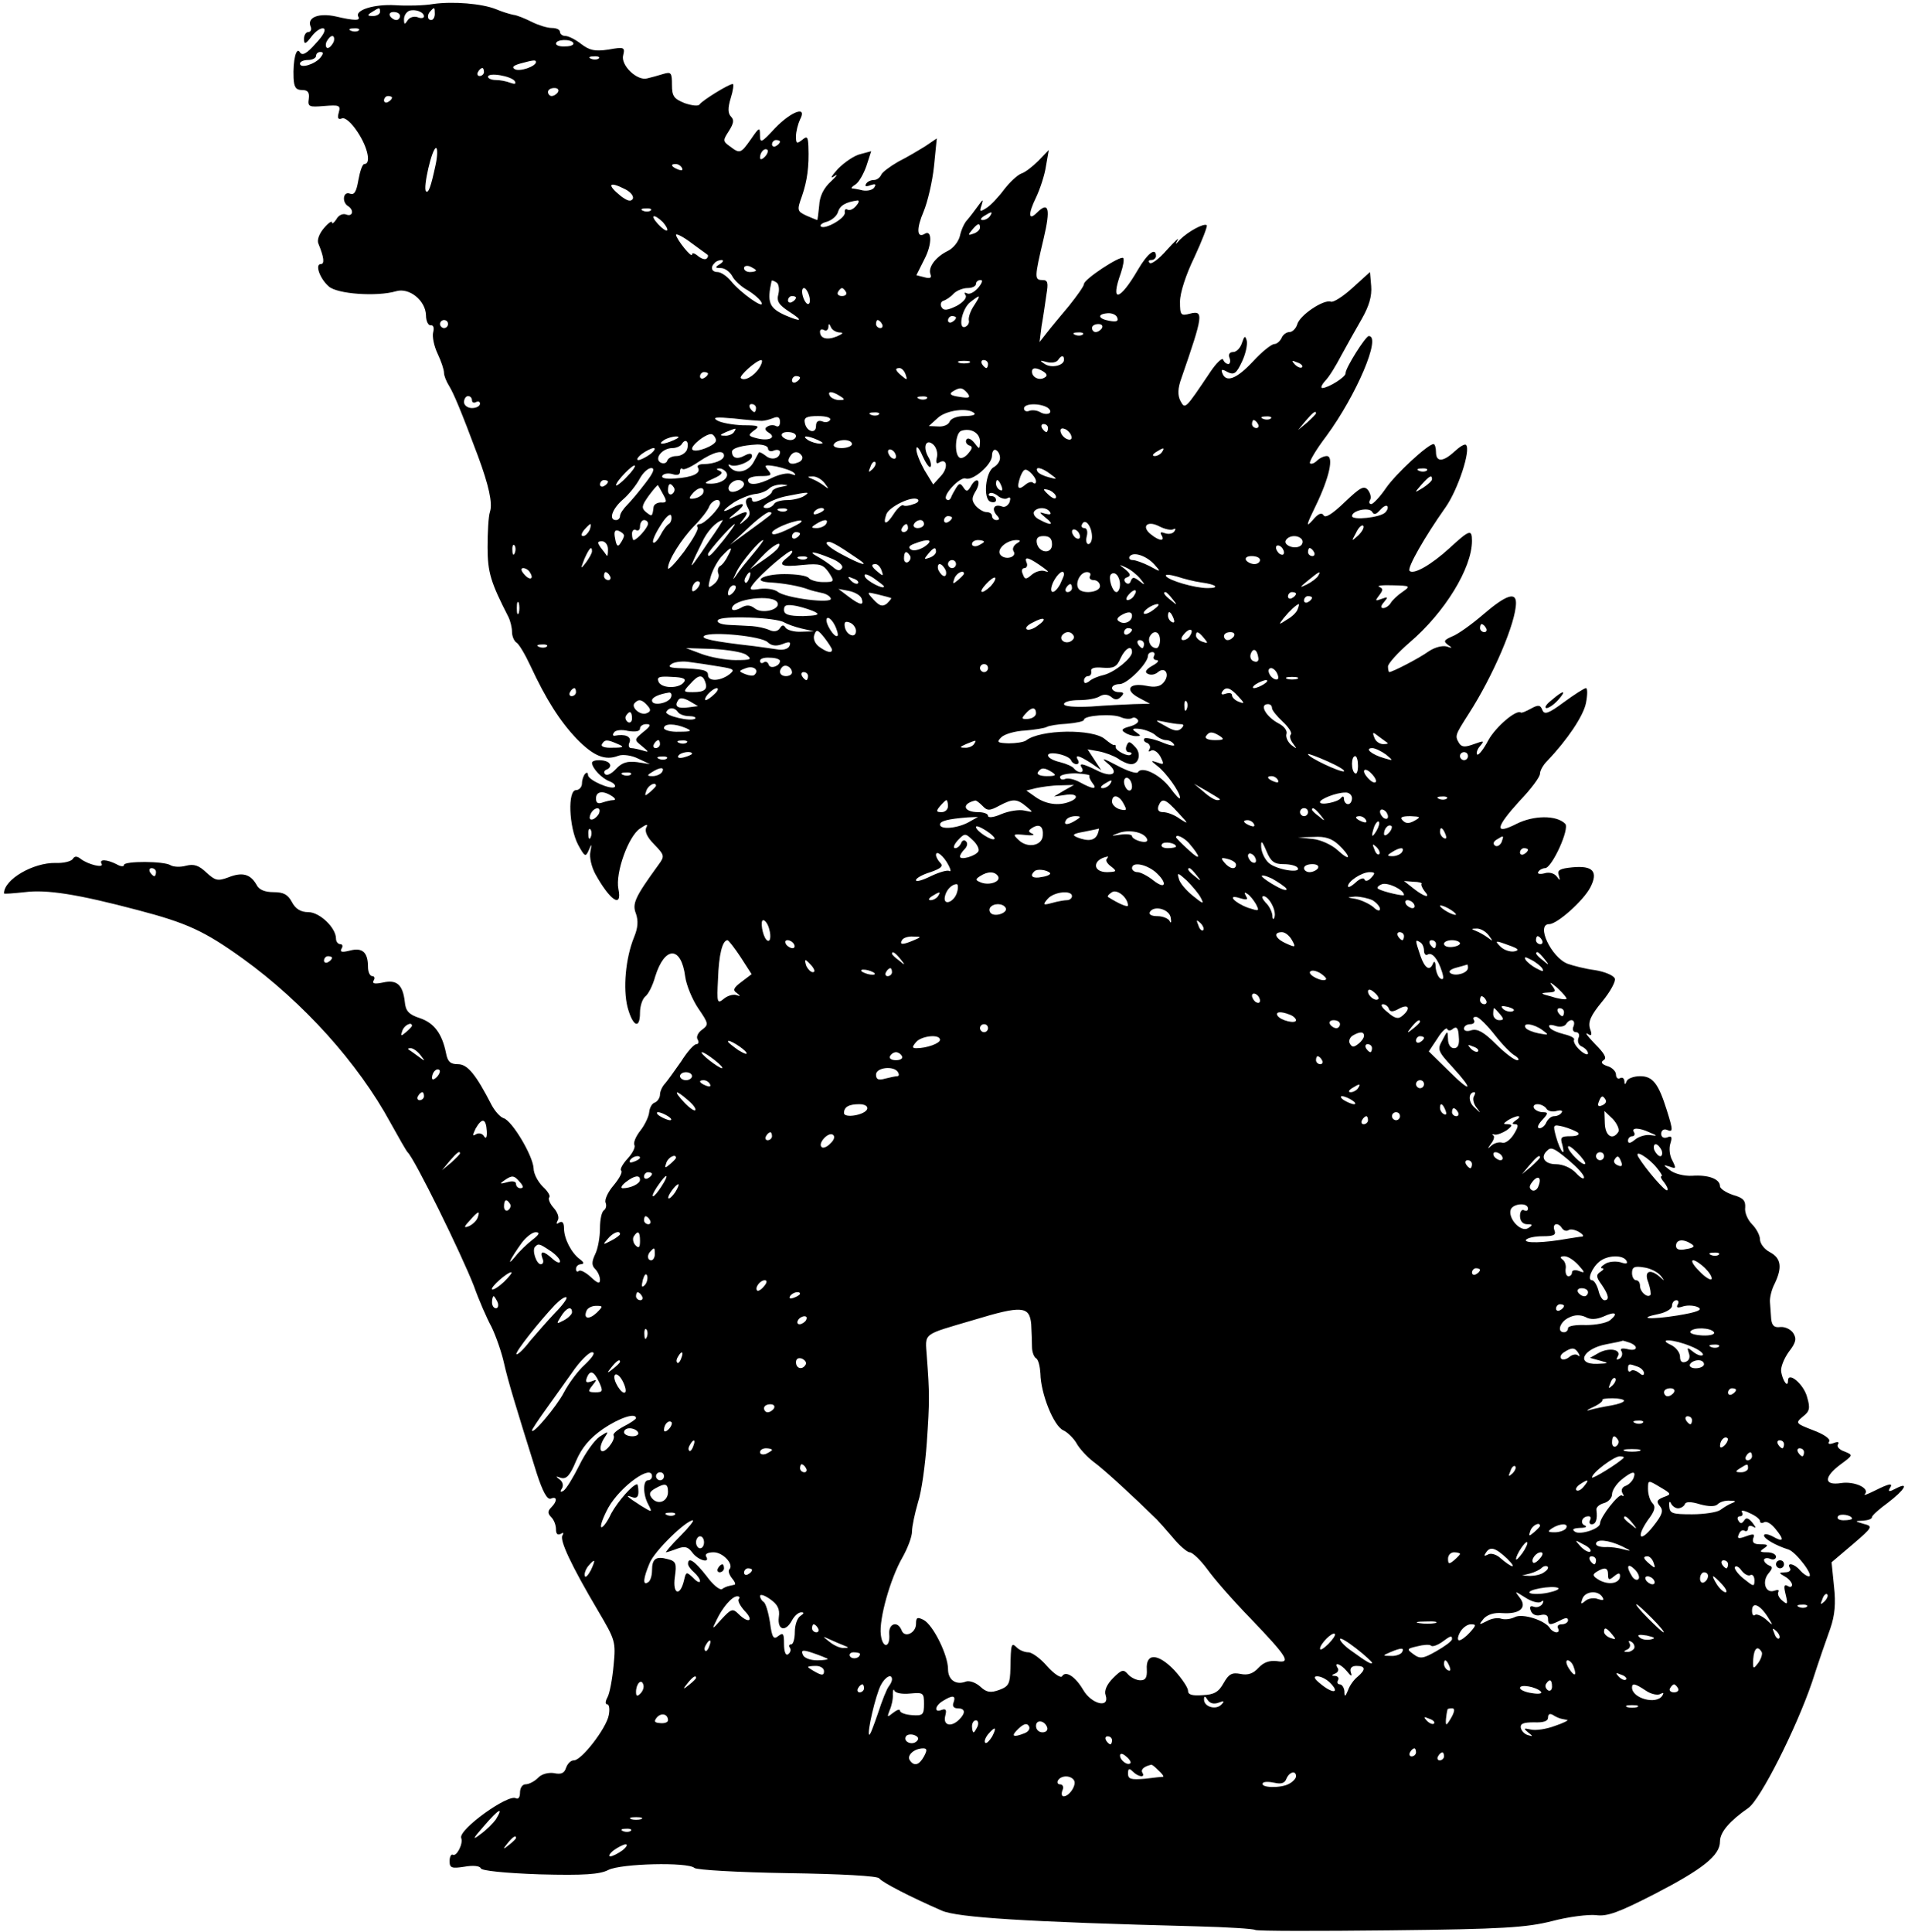 <?xml version="1.0" standalone="no"?>
<!DOCTYPE svg PUBLIC "-//W3C//DTD SVG 20010904//EN"
 "http://www.w3.org/TR/2001/REC-SVG-20010904/DTD/svg10.dtd">
<svg version="1.0" xmlns="http://www.w3.org/2000/svg"
 width="477pt" height="483pt" viewBox="0 0 477 483"
 preserveAspectRatio="xMidYMid meet">

<g transform="translate(0,483) scale(0.1,-0.1)"
fill="#000000" stroke="none">
<path d="M1083 4820 c-23 -4 -66 -5 -95 -3 -52 3 -102 -12 -92 -29 6 -10 -10
-10 -57 1 -41 9 -71 -2 -63 -24 4 -8 1 -15 -5 -15 -6 0 -11 -8 -11 -17 0 -15
4 -14 19 6 10 13 23 22 30 20 7 -3 -1 -18 -20 -38 -22 -25 -33 -31 -39 -22 -9
16 -18 -19 -16 -64 1 -23 6 -30 21 -30 15 0 19 -6 17 -22 -3 -20 1 -21 38 -18
38 3 42 2 37 -16 -4 -14 -2 -19 8 -15 8 3 24 -11 39 -34 26 -39 34 -80 17 -80
-5 0 -11 -18 -15 -40 -5 -29 -10 -38 -21 -34 -17 7 -21 -21 -5 -31 16 -10 12
-28 -5 -21 -8 3 -19 -2 -24 -12 -6 -9 -11 -13 -11 -8 0 5 -9 -1 -20 -14 -12
-14 -18 -30 -14 -39 14 -34 16 -51 6 -51 -15 0 -3 -36 20 -56 21 -19 120 -26
168 -12 33 10 74 -23 75 -60 0 -15 6 -26 12 -25 6 1 9 -6 6 -17 -3 -11 2 -35
11 -54 9 -19 16 -40 16 -48 0 -7 6 -22 13 -33 11 -18 29 -60 72 -175 27 -73
37 -118 30 -139 -4 -12 -6 -52 -6 -89 0 -63 8 -88 52 -174 5 -10 9 -27 9 -37
0 -11 5 -23 11 -27 6 -3 22 -30 35 -58 39 -84 74 -139 116 -183 42 -43 71 -55
104 -42 11 4 33 1 49 -7 l30 -14 -32 5 c-25 3 -38 -1 -53 -17 -11 -12 -23 -18
-27 -13 -5 4 -2 10 5 12 6 3 10 9 6 14 -6 11 -44 12 -44 2 1 -14 25 -39 44
-46 10 -4 16 -10 13 -14 -9 -8 -67 17 -67 30 0 6 -3 7 -7 3 -4 -4 -8 -15 -8
-24 0 -9 -7 -17 -15 -17 -21 0 -18 -91 5 -136 17 -31 19 -32 27 -14 7 17 8 17
4 -4 -3 -14 3 -38 12 -55 37 -67 68 -88 58 -38 -8 40 25 132 54 151 16 11 21
12 16 3 -5 -9 1 -24 19 -42 27 -28 27 -30 11 -52 -59 -81 -66 -97 -56 -122 6
-18 5 -35 -5 -59 -21 -52 -28 -128 -16 -175 13 -48 31 -56 31 -13 0 16 6 34
13 40 8 6 19 28 25 50 24 77 65 77 75 0 3 -22 18 -58 33 -80 26 -38 26 -40 9
-53 -10 -7 -15 -18 -11 -24 4 -7 2 -12 -3 -12 -6 0 -23 -19 -38 -43 -16 -23
-34 -48 -40 -55 -7 -7 -13 -20 -13 -28 0 -8 -6 -17 -13 -20 -7 -2 -13 -13 -14
-24 -1 -11 -11 -32 -22 -46 -12 -15 -18 -31 -15 -36 3 -5 -4 -20 -17 -34 -12
-13 -20 -27 -16 -30 4 -4 -5 -20 -19 -37 -14 -16 -23 -36 -20 -43 3 -7 1 -16
-4 -19 -6 -4 -10 -24 -10 -45 0 -22 -5 -51 -12 -65 -9 -19 -9 -28 0 -37 7 -7
12 -19 12 -27 0 -11 -6 -9 -23 7 -13 12 -27 19 -30 15 -4 -3 -7 -1 -7 5 0 7 6
12 13 12 8 1 7 5 -4 13 -21 16 -39 51 -39 77 0 13 -4 19 -12 14 -7 -5 -8 -3
-4 5 5 7 0 21 -10 32 -9 10 -14 22 -11 26 4 3 -3 15 -16 27 -12 12 -23 32 -23
46 -2 32 -54 119 -75 125 -9 3 -22 18 -30 33 -39 76 -60 102 -84 102 -19 0
-26 6 -30 28 -10 49 -30 75 -65 87 -28 9 -36 18 -38 41 -5 43 -20 56 -55 48
-20 -4 -27 -3 -23 5 4 6 2 11 -3 11 -6 0 -11 10 -11 23 0 37 -14 49 -45 41
-20 -5 -26 -4 -21 5 4 6 2 11 -3 11 -6 0 -11 6 -11 14 0 27 -41 66 -69 66 -19
0 -32 8 -41 25 -10 19 -21 25 -46 25 -22 0 -37 6 -43 19 -15 26 -35 32 -70 18
-27 -10 -33 -8 -55 12 -19 18 -31 22 -51 17 -14 -4 -31 -3 -38 1 -16 11 -117
11 -117 1 0 -5 -9 -4 -19 2 -24 12 -44 13 -37 1 7 -12 -34 -2 -52 12 -10 8
-16 7 -20 0 -4 -6 -23 -11 -43 -10 -56 1 -129 -41 -129 -76 0 -2 23 0 52 3 55
7 132 -5 283 -45 122 -32 166 -52 262 -121 152 -110 288 -261 369 -410 21 -38
40 -71 43 -74 17 -15 135 -255 166 -335 12 -34 32 -80 44 -102 11 -23 25 -63
31 -90 10 -45 29 -107 82 -276 15 -46 26 -66 35 -63 16 7 17 -6 1 -22 -9 -9
-9 -15 0 -24 7 -7 12 -20 12 -31 0 -11 4 -15 12 -11 7 4 8 3 4 -4 -7 -12 21
-73 89 -188 43 -73 45 -77 39 -137 -3 -34 -10 -70 -15 -79 -6 -11 -6 -18 -1
-18 5 0 7 -12 4 -27 -6 -33 -68 -113 -87 -113 -8 0 -16 -8 -20 -19 -4 -13 -12
-17 -30 -13 -14 2 -31 -2 -40 -12 -9 -9 -23 -16 -31 -16 -8 0 -14 -9 -14 -21
0 -11 -4 -17 -10 -14 -19 12 -144 -78 -137 -99 6 -14 -12 -48 -21 -42 -4 2 -8
-5 -8 -16 0 -17 5 -19 37 -14 22 4 39 2 41 -4 2 -6 61 -12 147 -15 112 -3 151
0 172 11 32 16 199 20 215 5 5 -5 109 -11 232 -13 135 -2 226 -7 230 -13 7
-10 79 -47 157 -81 40 -17 210 -28 637 -39 76 -2 141 -6 146 -9 5 -3 157 -3
338 -1 282 3 340 7 404 23 41 11 91 17 110 15 28 -4 57 7 145 52 122 63 165
97 165 132 0 24 25 52 71 84 30 21 119 197 159 314 16 50 37 110 46 135 11 32
14 62 9 105 l-6 60 53 45 c50 43 51 45 27 51 -23 7 -23 7 -1 8 12 1 22 4 22 9
0 4 18 20 40 36 42 32 55 54 19 35 -15 -8 -19 -8 -15 0 10 15 1 14 -37 -5 -18
-9 -29 -13 -25 -9 14 15 -26 33 -59 28 -44 -7 -44 15 -1 47 31 23 31 23 9 32
-12 4 -20 12 -16 18 4 6 -1 7 -11 3 -11 -4 -15 -2 -11 4 4 6 -13 18 -40 28
-44 17 -45 18 -26 34 17 13 19 21 11 48 -8 33 -48 66 -48 42 0 -19 -13 -1 -17
22 -2 11 7 33 19 50 18 23 20 33 11 47 -6 9 -20 16 -32 15 -15 -2 -21 3 -23
20 -1 12 -2 31 -3 42 -1 11 4 32 12 47 19 40 16 63 -12 78 -14 7 -25 22 -25
32 0 10 -9 27 -20 38 -11 11 -19 30 -17 42 1 17 -5 24 -30 31 -18 6 -33 16
-33 22 0 18 -29 29 -70 26 -19 -1 -44 5 -55 14 -18 14 -18 14 -1 9 16 -6 17
-5 7 15 -7 12 -9 31 -5 43 5 16 3 20 -8 15 -9 -3 -15 1 -15 9 0 8 6 13 14 10
16 -7 16 -2 0 49 -21 67 -35 85 -67 85 -15 0 -31 -6 -33 -12 -4 -10 -6 -10 -6
0 -1 7 -5 10 -11 7 -5 -3 -10 1 -10 9 0 8 -10 18 -21 21 -15 5 -18 10 -10 15
9 5 2 17 -21 40 -18 19 -27 30 -19 26 10 -7 12 -3 6 13 -5 17 2 33 30 67 20
24 35 51 32 58 -3 8 -25 17 -49 21 -24 3 -55 11 -69 16 -41 16 -80 99 -46 99
20 0 86 59 103 92 20 39 7 55 -45 50 -31 -3 -39 -7 -34 -20 4 -14 3 -14 -5 -3
-6 8 -19 12 -31 8 -12 -3 -19 -1 -15 4 3 5 11 9 17 9 17 1 62 99 50 111 -22
22 -79 21 -121 0 -57 -29 -54 -10 8 58 28 29 50 59 50 67 0 8 8 22 18 32 50
52 91 113 97 145 4 20 4 37 0 37 -4 0 -29 -16 -55 -35 -39 -29 -49 -32 -54
-20 -5 13 -10 14 -28 4 -13 -7 -24 -12 -26 -10 -11 8 -62 -35 -81 -69 -12 -23
-25 -39 -28 -36 -3 3 0 13 7 21 12 14 10 14 -15 5 -22 -8 -30 -8 -37 2 -11 19
-11 19 24 74 61 95 118 228 118 277 0 28 -25 20 -82 -29 -29 -25 -64 -50 -78
-55 -20 -9 -22 -12 -10 -21 12 -8 11 -9 -3 -4 -11 3 -30 -2 -45 -12 -25 -18
-91 -52 -99 -52 -1 0 -3 6 -3 14 0 7 24 34 54 60 88 75 156 186 156 254 0 30
-6 28 -56 -18 -46 -42 -90 -67 -100 -57 -7 7 39 87 90 159 31 44 64 144 51
156 -3 3 -15 -4 -28 -16 -29 -27 -47 -28 -47 -2 0 11 -3 20 -6 20 -14 0 -94
-74 -119 -110 -15 -22 -32 -40 -37 -40 -5 0 -6 5 -3 10 4 6 1 17 -5 25 -10 12
-19 7 -58 -30 -31 -30 -49 -41 -53 -33 -5 8 -14 4 -28 -13 -17 -19 -15 -11 8
36 35 72 46 125 28 125 -7 0 -18 -5 -25 -12 -6 -6 -14 -9 -17 -6 -3 3 15 34
41 68 75 102 138 250 106 250 -8 0 -59 -81 -58 -93 1 -9 -42 -36 -58 -37 -5 0
-2 8 7 18 10 10 27 38 40 63 13 24 36 65 51 91 19 33 26 58 24 83 l-3 35 -43
-39 c-24 -22 -49 -38 -55 -35 -18 6 -78 -34 -84 -57 -3 -10 -12 -19 -19 -19
-8 0 -17 -7 -20 -15 -4 -8 -12 -15 -18 -15 -7 0 -31 -19 -53 -43 -42 -45 -68
-54 -77 -30 -4 10 -1 11 13 3 16 -8 22 -4 36 26 9 19 14 42 12 52 -4 14 -6 13
-12 -5 -4 -13 -14 -23 -22 -23 -9 0 -13 -6 -9 -15 3 -8 1 -15 -3 -15 -5 0 -11
5 -13 11 -2 6 -17 -8 -33 -32 -62 -92 -62 -93 -74 -71 -7 14 -7 31 3 58 54
156 56 169 21 160 -23 -6 -25 -4 -25 30 0 22 15 68 36 111 19 41 33 77 31 80
-7 6 -47 -16 -67 -36 -12 -13 -13 -14 -6 -1 5 8 -7 -3 -27 -25 -19 -22 -39
-37 -43 -32 -4 4 -2 7 4 7 7 0 12 5 12 10 0 23 -21 7 -45 -34 -46 -79 -70 -84
-43 -9 6 18 9 35 6 38 -7 7 -98 -53 -98 -65 0 -5 -17 -29 -37 -54 -21 -25 -46
-55 -56 -68 l-18 -23 5 40 c4 22 9 57 12 78 5 30 4 37 -10 37 -20 0 -20 6 3
103 18 76 13 95 -17 65 -21 -21 -22 -3 -2 38 10 21 22 57 25 79 l7 40 -26 -27
c-14 -14 -33 -29 -43 -32 -10 -4 -29 -22 -43 -40 -14 -19 -34 -40 -44 -46 -16
-10 -18 -10 -12 7 5 16 4 16 -9 -2 -8 -11 -20 -27 -27 -35 -7 -7 -15 -25 -18
-39 -3 -14 -16 -31 -30 -38 -31 -15 -50 -41 -44 -58 4 -10 -1 -12 -15 -8 l-20
5 20 40 c20 38 19 76 0 63 -19 -11 -20 14 -2 56 10 24 22 75 26 113 l7 70 -28
-19 c-16 -10 -46 -28 -68 -39 -21 -12 -41 -27 -43 -33 -3 -7 -11 -13 -18 -13
-8 0 -17 -4 -20 -10 -4 -6 1 -7 11 -3 12 4 15 3 10 -5 -4 -7 -17 -10 -29 -8
-12 3 -24 5 -27 5 -3 1 1 5 9 10 8 5 20 26 27 46 l12 37 -26 -7 c-15 -3 -40
-20 -57 -37 -16 -18 -21 -26 -10 -19 11 8 8 2 -7 -12 -19 -17 -29 -38 -30 -61
-2 -20 -4 -36 -5 -36 -1 0 -13 5 -27 11 -23 11 -24 13 -11 49 13 38 18 73 16
124 -1 24 -3 27 -16 16 -13 -10 -15 -9 -15 9 0 12 5 31 10 42 19 35 -20 22
-62 -21 -34 -37 -38 -39 -38 -18 0 21 -2 20 -22 -9 -26 -37 -28 -38 -53 -19
-18 13 -18 15 -3 38 12 19 14 28 6 36 -8 8 -9 21 -1 47 6 19 8 35 5 35 -10 0
-76 -41 -83 -51 -3 -5 -19 -3 -37 3 -27 11 -32 17 -32 46 0 30 -2 33 -22 27
-13 -4 -31 -9 -40 -11 -25 -7 -67 33 -60 58 5 20 2 21 -37 14 -34 -5 -47 -2
-68 14 -14 11 -32 20 -39 20 -8 0 -14 5 -14 10 0 6 -9 10 -20 10 -12 0 -34 7
-50 15 -16 8 -37 17 -47 18 -10 2 -29 8 -43 14 -35 14 -107 20 -157 13z m-133
-20 c0 -5 -8 -10 -17 -10 -15 0 -16 2 -3 10 19 12 20 12 20 0z m110 -11 c0 -4
-7 -6 -16 -2 -9 3 -20 0 -25 -8 -7 -11 -9 -11 -9 3 0 9 6 18 13 21 15 5 37 -3
37 -14z m27 6 c0 -8 -4 -15 -9 -15 -10 0 -11 14 -1 23 9 10 10 9 10 -8z m-87
-5 c0 -5 -4 -10 -9 -10 -6 0 -13 5 -16 10 -3 6 1 10 9 10 9 0 16 -4 16 -10z
m-103 -36 c-3 -3 -12 -4 -19 -1 -8 3 -5 6 6 6 11 1 17 -2 13 -5z m-63 -29 c-4
-8 -10 -15 -15 -15 -4 0 -6 7 -3 15 4 8 10 15 15 15 4 0 6 -7 3 -15z m599 -2
c3 -5 -6 -9 -19 -9 -13 -1 -24 2 -24 7 0 11 37 12 43 2z m-632 -37 c-14 -17
-51 -28 -51 -15 0 5 9 9 20 9 11 0 20 5 20 10 0 6 5 10 11 10 8 0 8 -4 0 -14z
m696 -2 c-3 -3 -12 -4 -19 -1 -8 3 -5 6 6 6 11 1 17 -2 13 -5z m-157 -9 c0
-11 -41 -25 -53 -18 -8 5 -4 9 13 14 33 9 40 10 40 4z m-130 -25 c0 -5 -5 -10
-11 -10 -5 0 -7 5 -4 10 3 6 8 10 11 10 2 0 4 -4 4 -10z m77 -23 c4 -7 0 -8
-11 -4 -10 4 -26 7 -37 7 -10 0 -19 4 -19 8 0 12 59 2 67 -11z m108 -27 c-3
-5 -10 -10 -16 -10 -5 0 -9 5 -9 10 0 6 7 10 16 10 8 0 12 -4 9 -10z m-415
-14 c0 -3 -4 -8 -10 -11 -5 -3 -10 -1 -10 4 0 6 5 11 10 11 6 0 10 -2 10 -4z
m970 -110 c0 -3 -4 -8 -10 -11 -5 -3 -10 -1 -10 4 0 6 5 11 10 11 6 0 10 -2
10 -4z m-861 -58 c-12 -56 -18 -72 -24 -66 -8 8 15 108 25 108 4 0 4 -19 -1
-42z m823 20 c-7 -7 -12 -8 -12 -2 0 14 12 26 19 19 2 -3 -1 -11 -7 -17z
m-207 -28 c3 -6 -1 -7 -9 -4 -18 7 -21 14 -7 14 6 0 13 -4 16 -10z m-142 -53
c14 -7 22 -18 19 -24 -5 -8 -14 -5 -30 7 -36 29 -30 38 11 17z m577 -42 c-7
-8 -16 -12 -21 -9 -5 3 -8 0 -7 -7 3 -14 -50 -44 -60 -35 -3 4 4 9 16 12 12 4
24 14 27 24 5 17 20 25 49 29 5 0 3 -6 -4 -14z m-513 -11 c-3 -3 -12 -4 -19
-1 -8 3 -5 6 6 6 11 1 17 -2 13 -5z m848 -14 c-3 -5 -12 -10 -18 -10 -7 0 -6
4 3 10 19 12 23 12 15 0z m-818 -15 c8 -9 13 -18 11 -21 -3 -2 -13 5 -23 16
-21 23 -11 27 12 5z m793 -14 c0 -5 -7 -12 -16 -15 -14 -5 -15 -4 -4 9 14 17
20 19 20 6z m-681 -68 c2 -2 1 -6 -2 -9 -4 -4 -13 -1 -22 6 -8 7 -15 9 -15 4
0 -11 -39 38 -40 49 0 4 17 -4 38 -20 20 -15 39 -28 41 -30z m31 -23 c-13 -8
-13 -10 2 -10 10 0 22 -9 28 -19 5 -11 23 -28 40 -37 16 -10 32 -24 34 -31 7
-17 -53 25 -77 55 -10 12 -25 22 -33 22 -15 0 -19 12 -7 23 3 4 11 7 17 7 6 0
4 -5 -4 -10z m90 -16 c0 -2 -7 -4 -15 -4 -8 0 -15 4 -15 10 0 5 7 7 15 4 8 -4
15 -8 15 -10z m56 -59 c-5 -18 1 -27 27 -44 36 -23 32 -27 -10 -9 -40 18 -46
32 -34 86 1 2 6 0 12 -4 6 -3 8 -17 5 -29z m499 15 c-10 -11 -22 -17 -28 -13
-6 3 -7 1 -3 -5 4 -6 -6 -18 -23 -27 -23 -11 -32 -12 -37 -3 -4 6 -2 14 4 16
7 2 19 10 26 18 8 8 24 14 35 14 12 0 21 5 21 10 0 6 5 10 12 10 6 0 3 -8 -7
-20z m-422 -20 c3 -11 2 -20 -3 -20 -4 0 -10 9 -13 20 -3 11 -2 20 3 20 4 0
10 -9 13 -20z m92 10 c3 -5 -1 -10 -10 -10 -9 0 -13 5 -10 10 3 6 8 10 10 10
2 0 7 -4 10 -10z m-125 -14 c0 -3 -4 -8 -10 -11 -5 -3 -10 -1 -10 4 0 6 5 11
10 11 6 0 10 -2 10 -4z m445 -20 c-9 -13 -14 -29 -13 -36 2 -7 -2 -14 -9 -17
-19 -7 -8 46 13 62 26 20 27 19 9 -9z m358 -30 c4 -9 -2 -11 -19 -8 -29 5 -32
17 -5 19 11 1 22 -4 24 -11z m-403 0 c0 -3 -4 -8 -10 -11 -5 -3 -10 -1 -10 4
0 6 5 11 10 11 6 0 10 -2 10 -4z m-1270 -16 c0 -5 -4 -10 -10 -10 -5 0 -10 5
-10 10 0 6 5 10 10 10 6 0 10 -4 10 -10z m1085 0 c3 -5 1 -10 -4 -10 -6 0 -11
5 -11 10 0 6 2 10 4 10 3 0 8 -4 11 -10z m-107 -21 c12 0 10 -3 -6 -10 -25
-10 -42 -5 -42 12 0 6 5 7 10 4 6 -3 10 0 11 7 0 10 2 10 6 1 2 -7 12 -13 21
-14z m657 11 c-3 -5 -10 -10 -16 -10 -5 0 -9 5 -9 10 0 6 7 10 16 10 8 0 12
-4 9 -10z m-48 -16 c-3 -3 -12 -4 -19 -1 -8 3 -5 6 6 6 11 1 17 -2 13 -5z
m-47 -63 c0 -15 -31 -22 -48 -11 -14 9 -13 10 5 5 12 -3 24 -1 28 5 8 12 15
13 15 1z m-762 -21 c-13 -20 -37 -34 -46 -25 -5 5 38 44 51 45 4 0 2 -9 -5
-20z m525 13 c-7 -2 -19 -2 -25 0 -7 3 -2 5 12 5 14 0 19 -2 13 -5z m47 -3 c0
-5 -2 -10 -4 -10 -3 0 -8 5 -11 10 -3 6 -1 10 4 10 6 0 11 -4 11 -10z m785 -8
c-3 -3 -11 0 -18 7 -9 10 -8 11 6 5 10 -3 15 -9 12 -12z m-991 -18 c5 -14 4
-15 -9 -4 -17 14 -19 20 -6 20 5 0 12 -7 15 -16z m345 7 c9 -6 10 -11 2 -15
-13 -8 -31 1 -31 15 0 11 11 11 29 0z m-839 -5 c0 -3 -4 -8 -10 -11 -5 -3 -10
-1 -10 4 0 6 5 11 10 11 6 0 10 -2 10 -4z m230 -10 c0 -3 -4 -8 -10 -11 -5 -3
-10 -1 -10 4 0 6 5 11 10 11 6 0 10 -2 10 -4z m419 -39 c8 -11 4 -13 -20 -9
-22 3 -27 7 -18 13 19 12 25 11 38 -4z m-319 -7 c13 -8 13 -10 -2 -10 -9 0
-20 5 -23 10 -8 13 5 13 25 0z m-920 -11 c0 -5 5 -7 10 -4 6 3 10 1 10 -4 0
-6 -9 -11 -20 -11 -11 0 -20 7 -20 15 0 8 5 15 10 15 6 0 10 -5 10 -11z m1137
5 c-3 -3 -12 -4 -19 -1 -8 3 -5 6 6 6 11 1 17 -2 13 -5z m-427 -24 c0 -5 -2
-10 -4 -10 -3 0 -8 5 -11 10 -3 6 -1 10 4 10 6 0 11 -4 11 -10z m729 1 c7 -5
9 -11 4 -14 -5 -3 -15 -2 -23 3 -7 4 -19 6 -27 3 -7 -3 -13 0 -13 6 0 13 39
14 59 2z m-183 -14 c4 -4 -7 -7 -25 -7 -18 0 -34 -6 -37 -14 -3 -8 -16 -13
-28 -12 l-24 1 22 20 c21 20 77 27 92 12z m-239 -3 c-3 -3 -12 -4 -19 -1 -8 3
-5 6 6 6 11 1 17 -2 13 -5z m1093 3 c0 -2 -10 -12 -22 -23 l-23 -19 19 23 c18
21 26 27 26 19z m-1385 -19 c6 0 18 3 28 7 12 5 17 2 17 -10 0 -9 -4 -13 -10
-10 -5 3 -15 3 -21 -1 -8 -4 -7 -9 2 -15 21 -12 3 -22 -27 -15 -24 6 -25 8 -9
20 16 11 12 13 -28 13 -25 1 -54 6 -64 12 -13 8 -3 9 42 5 33 -4 65 -6 70 -6z
m170 2 c-3 -5 -12 -7 -20 -3 -10 3 -15 -1 -15 -12 0 -21 -24 -14 -28 8 -3 13
4 17 33 17 20 0 34 -4 30 -10z m1102 4 c-3 -3 -12 -4 -19 -1 -8 3 -5 6 6 6 11
1 17 -2 13 -5z m-32 -14 c3 -5 1 -10 -4 -10 -6 0 -11 5 -11 10 0 6 2 10 4 10
3 0 8 -4 11 -10z m-525 -10 c0 -5 -2 -10 -4 -10 -3 0 -8 5 -11 10 -3 6 -1 10
4 10 6 0 11 -4 11 -10z m-785 -10 c-3 -5 -14 -10 -23 -9 -14 0 -13 2 3 9 27
11 27 11 20 0z m615 -24 c-1 -20 -1 -20 -14 -3 -8 10 -17 14 -20 8 -3 -5 0
-11 6 -14 10 -3 10 -7 -1 -20 -7 -9 -17 -14 -22 -11 -14 8 -11 62 4 67 24 8
47 -5 47 -27z m228 15 c3 -8 -1 -12 -9 -9 -7 2 -15 10 -17 17 -3 8 1 12 9 9 7
-2 15 -10 17 -17z m-888 -12 c0 -12 -50 -32 -59 -23 -8 8 39 45 50 38 5 -3 9
-10 9 -15z m200 11 c0 -5 -6 -10 -14 -10 -8 0 -18 5 -21 10 -3 6 3 10 14 10
12 0 21 -4 21 -10z m-305 -10 c-27 -12 -43 -12 -25 0 8 5 22 9 30 9 10 0 8 -3
-5 -9z m360 0 c13 -6 15 -9 5 -9 -8 0 -22 4 -30 9 -18 12 -2 12 25 0z m-328
-25 c-4 -8 -15 -15 -26 -15 -11 0 -21 -5 -23 -12 -2 -6 -10 -8 -17 -4 -16 10
5 36 30 36 10 0 21 5 24 11 10 15 19 3 12 -16z m413 15 c0 -5 -12 -10 -26 -10
-14 0 -23 4 -19 10 3 6 15 10 26 10 10 0 19 -4 19 -10z m212 -34 c-3 -12 -1
-17 6 -12 20 12 23 -14 4 -34 l-19 -21 -22 36 c-11 20 -21 44 -20 53 0 9 7 2
15 -17 8 -18 17 -31 20 -28 3 3 1 15 -6 26 -14 26 -4 46 14 29 7 -7 11 -21 8
-32z m-422 23 c0 -6 7 -9 15 -5 8 3 15 1 15 -4 0 -16 -21 -22 -36 -9 -8 6 -15
10 -17 8 -1 -2 -7 -13 -13 -24 -13 -24 -42 -31 -58 -14 -6 6 -6 10 -1 7 14 -8
55 9 55 22 0 7 -6 8 -19 1 -18 -10 -31 -6 -31 10 0 9 25 16 63 18 15 0 27 -4
27 -10z m-294 -14 c-11 -8 -25 -15 -30 -15 -6 0 -2 7 8 15 11 8 25 15 30 15 6
0 2 -7 -8 -15z m614 -6 c0 -6 -4 -7 -10 -4 -5 3 -10 11 -10 16 0 6 5 7 10 4 6
-3 10 -11 10 -16z m260 -4 c0 -8 -7 -18 -16 -23 -20 -11 -27 -79 -8 -86 8 -3
14 -1 14 4 0 6 -5 10 -12 10 -6 0 -8 3 -5 6 4 4 13 1 21 -5 8 -7 20 -10 25 -6
7 4 8 0 5 -10 -4 -9 -12 -14 -19 -11 -19 7 -27 -5 -14 -21 9 -9 8 -13 0 -13
-6 0 -11 5 -11 10 0 6 -6 10 -14 10 -7 0 -19 7 -27 16 -10 13 -10 19 0 36 7
11 9 23 6 26 -4 4 -11 -2 -17 -12 -8 -15 -12 -16 -19 -5 -8 12 -11 12 -19 -1
-5 -8 -11 -19 -13 -25 -3 -5 -7 -7 -11 -3 -11 9 34 57 48 52 18 -7 66 35 66
57 0 11 5 17 10 14 6 -3 10 -12 10 -20z m405 15 c-3 -5 -12 -10 -18 -10 -7 0
-6 4 3 10 19 12 23 12 15 0z m-1095 -9 c0 -11 -25 -21 -51 -21 -11 0 -18 -4
-14 -9 8 -14 -13 -24 -57 -27 -23 -2 -36 1 -32 7 3 5 14 7 25 4 12 -4 19 -2
19 6 0 7 3 10 6 7 3 -4 22 5 41 18 37 25 63 31 63 15z m195 -1 c3 -6 -1 -13
-10 -16 -19 -8 -30 0 -20 15 8 14 22 14 30 1z m176 -33 c-10 -9 -11 -8 -5 6 3
10 9 15 12 12 3 -3 0 -11 -7 -18z m-615 -20 c-14 -15 -26 -23 -26 -20 0 10 43
54 47 49 2 -2 -7 -15 -21 -29z m419 11 c6 -6 4 -7 -7 -3 -9 4 -30 -1 -47 -9
-34 -18 -61 -21 -61 -6 0 6 14 10 31 10 27 0 30 2 19 15 -11 13 -8 14 21 9 19
-4 39 -11 44 -16z m-371 -25 c-16 -21 -36 -45 -46 -55 -10 -10 -18 -22 -18
-28 0 -5 -4 -10 -10 -10 -19 0 -10 28 18 52 15 13 33 36 41 51 8 15 21 27 29
27 10 0 6 -11 -14 -37z m202 26 c8 -14 -14 -29 -41 -28 -16 0 -14 3 9 13 20 9
25 15 15 19 -8 3 -9 6 -2 6 6 1 15 -4 19 -10z m774 -22 c0 -6 -3 -7 -7 -4 -3
4 -12 2 -20 -5 -18 -15 -22 -8 -12 21 8 19 12 21 24 11 8 -7 15 -17 15 -23z
m36 18 c18 -13 18 -14 -4 -8 -12 3 -25 9 -28 14 -8 14 10 11 32 -6z m941 9
c-3 -3 -12 -4 -19 -1 -8 3 -5 6 6 6 11 1 17 -2 13 -5z m-1506 -31 c12 -16 12
-17 -1 -7 -8 6 -22 14 -30 17 -13 5 -12 6 1 6 9 1 23 -7 30 -16z m1519 9 c0
-4 -10 -13 -22 -21 -23 -14 -23 -14 -4 8 20 22 26 25 26 13z m-2060 -6 c0 -3
-4 -8 -10 -11 -5 -3 -10 -1 -10 4 0 6 5 11 10 11 6 0 10 -2 10 -4z m340 -6 c0
-12 -28 -25 -36 -17 -9 9 6 27 22 27 8 0 14 -5 14 -10z m644 -6 c3 -8 2 -12
-4 -9 -6 3 -10 10 -10 16 0 14 7 11 14 -7z m-846 -20 c10 -18 9 -21 -6 -20 -9
0 -17 -5 -18 -11 -3 -25 -4 -25 -19 -13 -12 10 -11 16 7 41 12 16 22 28 23 26
1 -1 7 -12 13 -23z m27 17 c3 -5 1 -12 -5 -16 -5 -3 -10 1 -10 9 0 18 6 21 15
7z m268 2 c-13 -2 -23 -8 -23 -12 0 -4 -11 -13 -25 -19 -17 -8 -25 -8 -25 -1
0 6 -5 7 -10 4 -7 -4 -7 -12 0 -25 7 -13 5 -21 -8 -31 -15 -13 -16 -12 -3 4
15 20 9 22 -22 6 -19 -9 -18 -7 3 10 27 22 21 28 -11 11 -28 -15 -23 -5 7 15
15 9 37 18 51 20 13 1 29 7 36 14 6 6 20 10 32 10 18 -2 18 -2 -2 -6z m-195
-15 c-2 -6 -12 -12 -22 -14 -14 -2 -15 0 -5 12 14 17 32 19 27 2z m882 -10 c0
-6 -6 -5 -15 2 -8 7 -15 14 -15 16 0 2 7 1 15 -2 8 -4 15 -11 15 -16z m-630 2
c-8 -5 -27 -10 -42 -10 -15 0 -30 -4 -33 -10 -3 -5 -11 -10 -18 -10 -25 0 13
23 50 30 55 11 60 11 43 0z m274 -20 c-10 -4 -22 -6 -26 -3 -4 2 -15 -8 -24
-22 -18 -28 -28 -28 -18 0 8 19 64 46 78 37 5 -3 1 -9 -10 -12z m-484 2 c0
-12 -39 -52 -51 -52 -6 0 -8 -4 -5 -8 3 -5 -13 -32 -34 -61 -22 -29 -40 -48
-40 -41 0 19 33 72 66 106 17 17 34 39 37 48 7 16 27 23 27 8z m1663 -23 c-13
-13 -83 -20 -83 -9 0 14 42 23 50 11 5 -9 10 -7 20 4 7 8 15 13 18 10 3 -3 1
-10 -5 -16z m-1496 5 c-3 -3 -12 -4 -19 -1 -8 3 -5 6 6 6 11 1 17 -2 13 -5z
m93 2 c0 -2 -7 -7 -16 -10 -8 -3 -12 -2 -9 4 6 10 25 14 25 6z m565 -6 c4 -6
-1 -7 -12 -4 -16 5 -16 4 1 -10 23 -18 14 -21 -15 -5 -11 5 -17 14 -14 20 8
12 32 12 40 -1z m-952 -29 c-6 -3 -16 -17 -22 -29 -7 -13 -15 -21 -18 -18 -3
3 5 22 18 42 13 22 25 32 27 25 2 -7 0 -16 -5 -20z m252 21 c-6 -5 -30 -23
-55 -41 l-45 -33 44 41 c24 23 48 41 54 41 7 0 7 -3 2 -8z m455 -6 c0 -3 -4
-8 -10 -11 -5 -3 -10 -1 -10 4 0 6 5 11 10 11 6 0 10 -2 10 -4z m-760 -15 c0
-10 -28 -41 -36 -41 -2 0 -4 7 -4 16 0 8 5 12 10 9 6 -3 10 1 10 9 0 9 5 16
10 16 6 0 10 -4 10 -9z m153 -43 c-34 -51 -51 -74 -41 -53 2 6 12 27 22 47 13
30 37 55 53 58 1 0 -14 -24 -34 -52z m217 39 c-40 -21 -60 -27 -60 -19 0 9 47
29 70 31 8 0 4 -5 -10 -12z m75 3 c-3 -5 -14 -10 -23 -10 -15 0 -15 2 -2 10
20 13 33 13 25 0z m245 0 c0 -5 -7 -10 -16 -10 -8 0 -12 5 -9 10 3 6 10 10 16
10 5 0 9 -4 9 -10z m420 -32 c0 -10 -4 -18 -9 -18 -5 0 -7 9 -4 20 3 12 0 20
-6 20 -7 0 -9 5 -5 11 8 14 24 -8 24 -33z m203 19 c6 3 7 1 3 -5 -4 -6 -14 -8
-23 -5 -11 4 -14 3 -9 -5 9 -15 -5 -15 -25 1 -27 20 -12 37 18 22 15 -8 31
-11 36 -8z m-1459 -2 c-4 -8 -11 -15 -16 -15 -6 0 -5 6 2 15 7 8 14 15 16 15
2 0 1 -7 -2 -15z m335 -25 c-31 -38 -39 -46 -39 -35 0 6 61 75 67 75 2 0 -11
-18 -28 -40z m461 30 c0 -5 -5 -10 -11 -10 -5 0 -7 5 -4 10 3 6 8 10 11 10 2
0 4 -4 4 -10z m1126 -18 c-18 -16 -18 -16 -6 6 6 13 14 21 18 18 3 -4 -2 -14
-12 -24z m-1836 -1 c0 -3 -4 -12 -9 -19 -6 -10 -10 -7 -13 11 -4 18 -1 24 9
20 7 -3 13 -8 13 -12z m1140 -2 c0 -6 -4 -7 -10 -4 -5 3 -10 11 -10 16 0 6 5
7 10 4 6 -3 10 -11 10 -16z m-700 7 c0 -3 -4 -8 -10 -11 -5 -3 -10 -1 -10 4 0
6 5 11 10 11 6 0 10 -2 10 -4z m630 -27 c0 -25 -33 -22 -38 4 -2 12 3 17 17
17 15 0 21 -6 21 -21z m625 12 c3 -5 1 -13 -5 -16 -15 -9 -43 3 -35 15 8 13
32 13 40 1z m-1735 -24 c0 -11 -1 -18 -3 -16 -1 2 -8 11 -15 20 -9 13 -9 16 3
16 8 0 15 -9 15 -20z m364 -10 c-16 -19 -35 -42 -42 -53 -11 -16 -11 -15 -1 6
11 24 58 80 67 80 2 0 -9 -15 -24 -33z m261 -14 c31 -21 8 -15 -40 11 -25 13
-42 26 -38 30 6 6 24 -4 78 -41z m167 31 c-12 -8 -27 -12 -34 -8 -8 5 -6 10 8
15 35 14 50 10 26 -7z m148 12 c0 -2 -7 -6 -15 -10 -8 -3 -15 -1 -15 4 0 6 7
10 15 10 8 0 15 -2 15 -4z m81 -5 c-7 -5 -11 -13 -7 -19 9 -14 -19 -23 -32
-10 -13 13 12 37 38 38 12 0 13 -2 1 -9z m-1254 -23 c-3 -8 -6 -5 -6 6 -1 11
2 17 5 13 3 -3 4 -12 1 -19z m658 12 c-3 -5 -20 -19 -38 -31 l-32 -22 29 31
c28 30 55 44 41 22z m1265 -11 c0 -6 -4 -7 -10 -4 -5 3 -10 11 -10 16 0 6 5 7
10 4 6 -3 10 -11 10 -16z m-1730 3 c0 -5 -7 -17 -15 -28 -14 -18 -14 -17 -4 9
12 27 19 34 19 19z m340 -11 c-5 -11 -14 -23 -20 -26 -5 -3 -7 -12 -4 -19 3
-7 -2 -19 -11 -26 -15 -12 -16 -10 -9 16 4 16 16 39 27 52 25 27 31 28 17 3z
m148 -5 c-25 -19 -14 -24 40 -18 42 4 50 1 64 -19 15 -23 14 -24 -14 -24 -16
0 -32 5 -36 10 -4 6 -31 10 -61 10 -55 0 -84 -19 -33 -21 32 -2 71 -9 92 -17
8 -3 24 -7 34 -9 11 -2 21 -8 23 -14 5 -14 -114 1 -133 17 -8 6 -27 9 -44 7
-25 -4 -28 -2 -18 11 20 27 93 89 98 84 3 -2 -3 -10 -12 -17z m372 15 c0 -5
-7 -12 -16 -15 -14 -5 -15 -4 -4 9 14 17 20 19 20 6z m945 -1 c3 -5 1 -10 -4
-10 -6 0 -11 5 -11 10 0 6 2 10 4 10 3 0 8 -4 11 -10z m-1209 -15 c21 -8 33
-19 29 -25 -5 -8 -12 -7 -23 3 -10 8 -26 19 -37 25 -29 16 -10 14 31 -3z m199
6 c3 -5 1 -12 -5 -16 -5 -3 -10 1 -10 9 0 18 6 21 15 7z m611 -22 c17 -19 17
-20 -12 -4 -16 8 -35 15 -42 15 -7 0 -11 4 -8 9 9 13 42 2 62 -20z m-869 15
c-3 -3 -12 -4 -19 -1 -8 3 -5 6 6 6 11 1 17 -2 13 -5z m593 -24 c13 -10 13
-11 0 -7 -8 2 -22 -2 -31 -10 -14 -12 -17 -12 -22 2 -4 8 -2 15 4 15 6 0 9 7
5 15 -6 16 8 11 44 -15z m540 20 c0 -5 -6 -10 -14 -10 -8 0 -18 5 -21 10 -3 6
3 10 14 10 12 0 21 -4 21 -10z m-760 -10 c0 -5 -4 -10 -10 -10 -5 0 -10 5 -10
10 0 6 5 10 10 10 6 0 10 -4 10 -10z m-186 -16 c5 -14 4 -15 -9 -4 -17 14 -19
20 -6 20 5 0 12 -7 15 -16z m160 1 c3 -8 1 -15 -3 -15 -5 0 -11 7 -15 15 -3 8
-1 15 3 15 5 0 11 -7 15 -15z m487 -22 c13 -16 12 -17 -3 -5 -13 10 -17 10
-21 0 -2 -8 -8 -9 -13 -4 -5 5 -4 11 4 13 10 4 8 9 -5 20 -17 13 -17 13 3 4
11 -5 27 -18 35 -28z m-1526 16 c11 -17 -1 -21 -15 -4 -8 9 -8 15 -2 15 6 0
14 -5 17 -11z m200 -9 c3 -5 1 -10 -4 -10 -6 0 -11 5 -11 10 0 6 2 10 4 10 3
0 8 -4 11 -10z m348 -5 c-3 -9 -8 -14 -10 -11 -3 3 -2 9 2 15 9 16 15 13 8 -4z
m337 -21 c0 -9 -44 14 -48 25 -3 8 5 7 22 -4 14 -10 26 -19 26 -21z m200 32
c0 -2 -7 -9 -15 -16 -13 -11 -14 -10 -9 4 5 14 24 23 24 12z m250 -2 c0 -3 -5
-14 -10 -25 -16 -28 -30 -23 -17 6 11 22 27 34 27 19z m65 -4 c-3 -5 1 -10 9
-10 9 0 16 -7 16 -15 0 -16 -45 -21 -54 -6 -9 14 5 41 21 41 8 0 11 -4 8 -10z
m75 -21 c0 -10 -4 -19 -9 -19 -10 0 -21 36 -14 44 10 10 23 -5 23 -25z m204 5
c37 -5 47 -14 15 -14 -32 0 -97 19 -104 30 -3 5 9 4 27 -1 18 -6 46 -13 62
-15z m291 16 c-3 -5 -16 -15 -28 -21 -19 -9 -19 -8 3 10 28 23 34 26 25 11z
m-1150 -18 c-3 -3 -11 0 -18 7 -9 10 -8 11 6 5 10 -3 15 -9 12 -12z m332 -7
c-23 -22 -33 -18 -12 5 10 11 20 18 23 16 2 -3 -3 -12 -11 -21z m-735 -7 c-7
-7 -12 -8 -12 -2 0 14 12 26 19 19 2 -3 -1 -11 -7 -17z m90 -10 c-7 -7 -12 -8
-12 -2 0 14 12 26 19 19 2 -3 -1 -11 -7 -17z m848 12 c0 -5 -5 -10 -11 -10 -5
0 -7 5 -4 10 3 6 8 10 11 10 2 0 4 -4 4 -10z m827 -9 c-12 -8 -26 -21 -30 -28
-4 -7 -13 -13 -19 -13 -7 0 -6 6 2 15 11 13 10 14 -6 8 -16 -6 -17 -5 -6 9 10
13 10 17 0 21 -7 3 8 5 34 4 44 -1 45 -2 25 -16z m-1353 -17 c7 -19 -4 -17
-33 5 l-25 19 26 -5 c15 -3 29 -11 32 -19z m681 7 c-3 -6 -11 -11 -16 -11 -5
0 -4 6 3 14 14 16 24 13 13 -3z m-607 -6 c1 -1 -4 -7 -11 -14 -11 -8 -18 -6
-33 10 -18 20 -18 20 11 13 17 -4 31 -8 33 -9z m703 -2 c13 -16 12 -17 -3 -4
-17 13 -22 21 -14 21 2 0 10 -8 17 -17z m309 13 c0 -3 -4 -8 -10 -11 -5 -3
-10 -1 -10 4 0 6 5 11 10 11 6 0 10 -2 10 -4z m-1296 -23 c7 -17 -40 -29 -58
-13 -11 8 -20 9 -35 0 -12 -6 -21 -7 -21 -1 0 24 105 37 114 14z m1336 13 c0
-3 -4 -8 -10 -11 -5 -3 -10 -1 -10 4 0 6 5 11 10 11 6 0 10 -2 10 -4z m-1983
-38 c-3 -7 -5 -2 -5 12 0 14 2 19 5 13 2 -7 2 -19 0 -25z m743 1 c10 -6 -1 -8
-32 -9 -37 0 -48 4 -48 16 0 12 7 14 33 9 17 -4 39 -11 47 -16z m844 7 c-10
-8 -21 -12 -24 -10 -5 6 21 24 34 24 6 0 1 -6 -10 -14z m360 1 c-2 -7 -14 -19
-27 -26 -21 -14 -21 -13 -7 5 14 17 31 33 37 34 1 0 0 -6 -3 -13z m-414 -16
c0 -14 -18 -23 -31 -15 -8 4 -7 9 2 15 18 11 29 11 29 0z m104 -7 c3 -8 2 -12
-4 -9 -6 3 -10 10 -10 16 0 14 7 11 14 -7z m-973 -10 c7 -4 26 -11 43 -15 l31
-7 -32 -1 c-17 -1 -35 4 -39 10 -5 8 -9 7 -14 -1 -5 -8 -15 -10 -26 -5 -11 5
-30 9 -44 10 -14 1 -40 2 -58 3 -20 1 -31 6 -27 12 7 12 146 7 166 -6z m133
-33 c-7 -8 -33 33 -27 43 3 5 12 -2 19 -15 7 -13 10 -26 8 -28z m500 25 c-10
-8 -23 -12 -27 -9 -5 3 2 11 15 17 29 16 38 10 12 -8z m-454 -13 c0 -20 -24
-11 -28 10 -2 12 1 15 12 11 9 -3 16 -13 16 -21z m1575 7 c3 -5 1 -10 -4 -10
-6 0 -11 5 -11 10 0 6 2 10 4 10 3 0 8 -4 11 -10z m-1635 -54 c0 -10 -14 -6
-33 8 -10 8 -15 20 -11 30 5 14 9 12 25 -8 10 -13 19 -27 19 -30z m750 50 c0
-3 -4 -8 -10 -11 -5 -3 -10 -1 -10 4 0 6 5 11 10 11 6 0 10 -2 10 -4z m145
-15 c-3 -6 -11 -11 -17 -11 -6 0 -6 6 2 15 14 17 26 13 15 -4z m-1056 -16 c9
-9 21 -11 37 -5 17 7 22 6 18 -4 -3 -8 -16 -12 -32 -9 -15 2 -40 6 -57 8 -106
12 -135 19 -124 26 19 11 142 -1 158 -16z m765 16 c3 -5 -1 -11 -9 -15 -15 -6
-29 7 -18 18 9 9 21 8 27 -3z m216 -11 c0 -11 -4 -20 -9 -20 -14 0 -23 18 -16
30 10 17 25 11 25 -10z m110 5 c11 -13 10 -14 -4 -9 -9 3 -16 10 -16 15 0 13
6 11 20 -6z m75 5 c-3 -5 -10 -10 -16 -10 -5 0 -9 5 -9 10 0 6 7 10 16 10 8 0
12 -4 9 -10z m-225 -20 c0 -5 -2 -10 -4 -10 -3 0 -8 5 -11 10 -3 6 -1 10 4 10
6 0 11 -4 11 -10z m-1493 -6 c-3 -3 -12 -4 -19 -1 -8 3 -5 6 6 6 11 1 17 -2
13 -5z m499 -21 c15 -11 12 -13 -27 -13 -24 0 -62 7 -84 15 l-40 15 67 -2 c37
-2 75 -8 84 -15z m964 7 c0 -15 -43 -50 -70 -57 -14 -3 -31 -10 -37 -16 -9 -6
-13 -6 -13 2 0 6 5 11 10 11 6 0 9 5 8 12 -2 8 8 11 29 9 27 -2 35 2 44 23 12
26 29 35 29 16z m316 -15 c1 -8 -4 -11 -11 -8 -8 2 -11 11 -8 19 6 16 16 11
19 -11z m-261 5 c-3 -5 0 -10 7 -10 7 -1 2 -7 -11 -14 -16 -9 -20 -16 -12 -20
7 -4 18 -3 26 4 18 15 31 -6 14 -26 -8 -10 -22 -13 -44 -8 -43 8 -54 -11 -18
-30 l28 -15 -40 -1 c-22 -1 -70 -3 -107 -6 -41 -2 -68 0 -68 6 0 6 17 10 38
10 20 0 44 4 52 10 9 5 19 5 28 -2 9 -8 16 -8 24 0 9 9 8 12 -5 12 -9 0 -17 5
-17 10 0 6 9 10 19 10 19 0 71 52 71 71 0 5 5 9 11 9 5 0 7 -4 4 -10z m-935
-12 c0 -13 -24 -21 -28 -10 -2 7 -8 10 -13 6 -5 -3 -9 -1 -9 4 0 6 11 9 25 8
14 0 25 -4 25 -8z m-152 -14 c38 -6 40 -8 25 -20 -23 -17 -53 -18 -53 -1 0 12
-13 15 -75 17 -22 1 -26 4 -15 11 8 5 29 7 45 4 17 -2 49 -7 73 -11z m88 -21
c-3 -3 -13 -2 -23 2 -17 7 -17 8 2 15 19 7 34 -5 21 -17z m94 6 c0 -5 -7 -9
-15 -9 -15 0 -20 12 -9 23 8 8 24 -1 24 -14z m490 11 c0 -5 -4 -10 -10 -10 -5
0 -10 5 -10 10 0 6 5 10 10 10 6 0 10 -4 10 -10z m724 -16 c4 -10 1 -14 -6
-12 -15 5 -23 28 -10 28 5 0 13 -7 16 -16z m-1174 -4 c0 -5 -2 -10 -4 -10 -3
0 -8 5 -11 10 -3 6 -1 10 4 10 6 0 11 -4 11 -10z m-311 -16 c-13 -16 -57 -15
-63 3 -4 11 3 13 34 11 29 -1 37 -5 29 -14z m54 2 c7 -19 -1 -26 -31 -26 -24
0 -25 1 -7 20 21 24 31 25 38 6z m1480 7 c-7 -2 -19 -2 -25 0 -7 3 -2 5 12 5
14 0 19 -2 13 -5z m-83 -13 c-8 -5 -19 -10 -25 -10 -5 0 -3 5 5 10 8 5 20 10
25 10 6 0 3 -5 -5 -10z m-1720 -20 c0 -5 -5 -10 -11 -10 -5 0 -7 5 -4 10 3 6
8 10 11 10 2 0 4 -4 4 -10z m346 -5 c-8 -8 -18 -15 -22 -15 -3 0 -1 7 6 15 7
8 17 15 22 15 5 0 3 -7 -6 -15z m1309 -5 c17 -18 17 -20 2 -14 -9 3 -17 11
-17 16 0 6 -7 7 -16 4 -8 -3 -12 -2 -9 4 9 15 20 12 40 -10z m-1417 -2 c-5
-16 -48 -24 -48 -9 0 8 17 16 43 20 5 0 7 -5 5 -11z m44 -26 c-27 -4 -37 2
-27 17 4 8 13 7 28 -1 l22 -13 -23 -3z m-103 4 c9 -10 8 -15 -3 -19 -16 -6
-40 16 -29 26 10 11 19 8 32 -7z m1348 -8 c-3 -8 -6 -5 -6 6 -1 11 2 17 5 13
3 -3 4 -12 1 -19z m213 2 c0 -5 12 -20 27 -34 15 -14 24 -28 20 -32 -4 -4 -1
-14 6 -23 10 -14 10 -14 -5 -3 -9 8 -14 20 -12 27 3 8 -5 19 -18 26 -33 17
-51 49 -28 49 6 0 10 -4 10 -10z m-1485 -10 c3 -5 16 -10 27 -10 12 0 19 -3
16 -6 -9 -9 -78 7 -72 17 7 12 21 11 29 -1z m895 -3 c0 -7 -9 -13 -20 -14 -16
-1 -17 1 -7 12 15 18 27 19 27 2z m-1010 -13 c0 -8 -5 -12 -10 -9 -6 4 -8 11
-5 16 9 14 15 11 15 -7z m1250 1 c5 3 11 1 15 -5 3 -5 -6 -12 -21 -16 -19 -5
-22 -9 -12 -15 7 -5 20 -9 28 -9 13 0 13 1 0 10 -12 8 -9 10 10 8 14 -2 31 -9
38 -15 7 -7 20 -13 27 -13 8 0 17 -5 20 -11 4 -5 -10 -3 -31 6 -20 8 -40 12
-43 9 -3 -4 0 -9 7 -11 6 -3 9 -10 6 -15 -4 -7 -2 -8 4 -4 6 3 16 -3 23 -15
10 -20 9 -21 -7 -15 -18 6 -18 5 0 -9 22 -17 56 -65 56 -79 0 -6 -11 6 -25 25
-25 33 -70 55 -80 39 -3 -5 -27 3 -53 17 -34 18 -41 20 -23 5 31 -25 12 -38
-28 -17 -35 17 -45 19 -36 5 3 -5 2 -10 -4 -10 -5 0 -12 4 -16 9 -3 5 -19 12
-35 16 -17 4 -30 11 -30 17 0 12 53 1 58 -13 2 -5 8 -9 13 -9 6 0 7 5 4 10 -9
15 2 12 32 -7 l26 -18 -17 26 -17 26 28 -5 c16 -3 37 -11 48 -18 11 -8 25 -14
33 -14 20 0 26 28 9 44 -13 14 -16 14 -21 1 -3 -8 0 -15 6 -15 6 0 9 -3 5 -6
-6 -7 -39 10 -38 19 1 4 -1 6 -3 5 -2 -2 -12 5 -23 14 -30 27 -163 25 -198 -3
-6 -4 -25 -7 -43 -7 -29 1 -31 3 -19 15 8 8 35 16 60 17 24 2 49 6 54 9 5 3
28 7 51 8 23 2 42 6 42 10 0 11 72 16 93 6 9 -4 22 -5 27 -2z m120 -15 c10 0
11 -3 3 -11 -8 -8 -19 -6 -39 6 -28 15 -28 16 -4 11 14 -3 32 -6 40 -6z
m-1341 -19 c-24 -20 -24 -20 -4 -36 18 -15 18 -16 2 -11 -10 3 -23 6 -29 6 -6
0 -8 7 -4 15 5 14 -11 21 -37 16 -5 -1 -6 3 -2 8 3 6 19 8 35 4 19 -3 30 -1
30 6 0 6 7 11 16 11 12 0 11 -5 -7 -19z m106 9 c16 -7 13 -9 -17 -9 -21 -1
-38 4 -38 9 0 12 27 12 55 0z m1335 -20 c12 -8 9 -10 -13 -10 -16 0 -26 4 -22
10 8 12 16 12 35 0z m419 -17 c2 -2 -3 -3 -11 -3 -9 0 -19 7 -22 16 -6 15 -4
15 11 3 10 -7 20 -15 22 -16z m-1924 -3 c17 -7 14 -9 -13 -9 -20 -1 -31 3 -27
9 7 12 13 12 40 0z m105 0 c0 -5 -5 -10 -11 -10 -5 0 -7 5 -4 10 3 6 8 10 11
10 2 0 4 -4 4 -10z m67 4 c-3 -3 -12 -4 -19 -1 -8 3 -5 6 6 6 11 1 17 -2 13
-5z m718 -4 c-3 -5 -14 -10 -23 -9 -14 0 -13 2 3 9 27 11 27 11 20 0z m1030
-26 c19 -16 19 -16 -5 -9 -31 9 -50 25 -29 25 7 0 23 -8 34 -16z m-1735 2 c0
-2 -9 -6 -20 -9 -11 -3 -18 -1 -14 4 5 9 34 13 34 5z m1630 -44 c-9 -3 -90 35
-90 43 0 2 22 -6 49 -18 27 -12 45 -23 41 -25z m310 38 c0 -5 -4 -10 -10 -10
-5 0 -10 5 -10 10 0 6 5 10 10 10 6 0 10 -4 10 -10z m-2003 -6 c-3 -3 -12 -4
-19 -1 -8 3 -5 6 6 6 11 1 17 -2 13 -5z m1728 -18 c0 -13 -3 -22 -7 -19 -5 2
-8 13 -8 24 0 10 3 19 8 19 4 0 7 -11 7 -24z m-1740 -16 c-3 -5 -14 -10 -23
-10 -15 0 -15 2 -2 10 20 13 33 13 25 0z m975 0 c12 -8 9 -10 -13 -10 -16 0
-26 4 -22 10 8 12 16 12 35 0z m810 -22 c0 -6 -7 -5 -15 2 -8 7 -15 17 -15 22
0 6 7 5 15 -2 8 -7 15 -17 15 -22z m-1863 16 c-3 -3 -12 -4 -19 -1 -8 3 -5 6
6 6 11 1 17 -2 13 -5z m1147 -3 c-2 -2 1 -10 7 -18 14 -17 1 -16 -30 1 -14 8
-31 12 -38 9 -7 -3 -13 -1 -13 5 0 5 18 9 39 9 22 -1 37 -4 35 -6z m106 -27
c0 -8 -4 -12 -10 -9 -5 3 -10 13 -10 21 0 8 5 12 10 9 6 -3 10 -13 10 -21z
m365 16 c3 -6 -1 -7 -9 -4 -18 7 -21 14 -7 14 6 0 13 -4 16 -10z m-420 -10
c-3 -5 -12 -10 -18 -10 -7 0 -6 4 3 10 19 12 23 12 15 0z m-1135 -4 c0 -2 -7
-9 -15 -16 -13 -11 -14 -10 -9 4 5 14 24 23 24 12z m1020 -12 l-25 -15 28 4
c29 5 37 -7 11 -17 -28 -11 -59 -6 -84 11 l-24 17 24 6 c14 3 41 7 60 7 l35 1
-25 -14z m389 -21 c2 -2 0 -3 -6 -3 -6 0 -21 9 -34 21 l-24 20 30 -17 c17 -10
32 -19 34 -21z m-1519 7 c9 -6 10 -10 3 -10 -6 0 -18 -3 -27 -6 -11 -4 -16 -1
-16 10 0 18 17 21 40 6z m1850 -5 c0 -8 -4 -15 -10 -15 -5 0 -10 6 -10 13 0 7
-3 8 -8 2 -7 -10 -52 -19 -52 -10 0 8 41 24 63 24 9 1 17 -6 17 -14z m-571
-14 c9 -16 8 -18 -9 -14 -11 3 -20 12 -20 19 0 20 18 17 29 -5z m808 13 c-3
-3 -12 -4 -19 -1 -8 3 -5 6 6 6 11 1 17 -2 13 -5z m-1247 -19 c0 -8 -7 -15
-16 -15 -14 0 -14 3 -4 15 7 8 14 15 16 15 2 0 4 -7 4 -15z m86 1 c12 -13 18
-13 42 0 34 18 44 18 68 -2 18 -15 18 -15 -5 -10 -13 3 -39 -1 -58 -9 -18 -8
-33 -10 -33 -4 0 5 -11 9 -24 9 -38 0 -43 21 -8 29 2 1 10 -5 18 -13z m490
-18 c26 -28 26 -29 4 -15 -13 10 -32 17 -42 17 -11 0 -15 5 -12 15 9 22 17 19
50 -17z m-1448 0 c-2 -6 -10 -14 -16 -16 -7 -2 -10 2 -6 12 7 18 28 22 22 4z
m1772 2 c0 -5 -4 -10 -10 -10 -5 0 -10 5 -10 10 0 6 5 10 10 10 6 0 10 -4 10
-10z m31 -7 c13 -16 12 -17 -3 -4 -10 7 -18 15 -18 17 0 8 8 3 21 -13z m169
-4 c0 -6 -4 -7 -10 -4 -5 3 -10 11 -10 16 0 6 5 7 10 4 6 -3 10 -11 10 -16z
m-1050 -15 c-29 -15 -70 -18 -70 -5 0 9 20 14 70 18 l25 1 -25 -14z m270 6
c-20 -13 -33 -13 -25 0 3 6 14 10 23 10 15 0 15 -2 2 -10z m725 0 c3 -6 -1 -7
-9 -4 -18 7 -21 14 -7 14 6 0 13 -4 16 -10z m122 -1 c-14 -8 -22 -8 -30 0 -8
8 -3 11 19 11 25 -1 27 -2 11 -11z m-402 -9 c3 -6 -1 -7 -9 -4 -18 7 -21 14
-7 14 6 0 13 -4 16 -10z m306 -17 c-12 -20 -14 -14 -5 12 4 9 9 14 11 11 3 -2
0 -13 -6 -23z m-955 -20 c-6 -6 -46 20 -46 30 0 4 11 0 25 -9 14 -9 24 -19 21
-21z m121 8 c-2 -25 -38 -32 -60 -11 -16 15 -15 16 16 13 17 -2 26 0 18 3 -11
5 -11 8 0 15 18 11 28 3 26 -20z m865 7 c-7 -7 -12 -8 -12 -2 0 6 3 14 7 17 3
4 9 5 12 2 2 -3 -1 -11 -7 -17z m-1995 -10 c-3 -8 -6 -5 -6 6 -1 11 2 17 5 13
3 -3 4 -12 1 -19z m1267 7 c-7 -16 -23 -19 -51 -8 -14 6 -11 9 17 14 19 4 36
7 37 8 1 0 0 -6 -3 -14z m124 -13 c2 -6 -5 -8 -17 -5 -12 3 -21 9 -21 13 0 4
-12 6 -27 4 -28 -4 -28 -4 -3 5 27 8 62 0 68 -17z m746 12 c3 -8 2 -12 -4 -9
-6 3 -10 10 -10 16 0 14 7 11 14 -7z m-1168 -42 c-7 -12 -46 -23 -46 -13 0 4
5 12 12 19 6 6 8 15 3 19 -4 5 -10 2 -12 -4 -3 -7 -9 -13 -15 -13 -6 0 -3 9 6
19 18 19 19 19 38 1 11 -10 17 -23 14 -28z m526 21 c31 -36 31 -47 0 -18 -18
16 -32 31 -32 32 0 9 19 0 32 -14z m375 -5 c13 -12 23 -25 23 -29 0 -5 -12 3
-26 16 -14 13 -42 26 -62 28 l-37 4 39 1 c29 2 46 -4 63 -20z m407 7 c-4 -8
-11 -12 -16 -9 -6 4 -5 10 3 15 19 12 19 11 13 -6z m-814 -11 c0 -2 -9 -4 -21
-4 -11 0 -18 4 -14 10 5 8 35 3 35 -6z m269 -44 c17 0 32 -4 35 -9 10 -15 -53
-5 -72 12 -10 9 -18 26 -19 39 -1 19 2 17 13 -9 11 -27 20 -33 43 -33z m239
25 c-3 -3 -9 2 -12 12 -6 14 -5 15 5 6 7 -7 10 -15 7 -18z m57 5 c-3 -5 -14
-10 -23 -10 -15 0 -15 2 -2 10 20 13 33 13 25 0z m315 6 c0 -3 -4 -8 -10 -11
-5 -3 -10 -1 -10 4 0 6 5 11 10 11 6 0 10 -2 10 -4z m-1449 -38 c6 -11 7 -18
2 -15 -4 3 -25 -3 -46 -13 -20 -10 -37 -15 -37 -10 0 5 16 14 36 20 26 9 33
15 25 23 -6 6 -11 15 -11 20 0 13 19 -2 31 -25z m769 11 c0 -6 -4 -7 -10 -4
-5 3 -10 11 -10 16 0 6 5 7 10 4 6 -3 10 -11 10 -16z m-373 4 c-4 -3 1 -12 11
-19 15 -12 14 -13 -10 -14 -38 0 -37 32 1 39 2 1 1 -2 -2 -6z m323 -14 c0 -14
-16 -11 -29 5 -10 12 -8 13 8 9 12 -3 21 -9 21 -14z m-202 -18 c31 -27 28 -47
-4 -22 -15 12 -33 21 -40 21 -8 0 -14 5 -14 10 0 16 33 11 58 -9z m407 9 c-3
-5 -13 -10 -21 -10 -8 0 -14 5 -14 10 0 6 9 10 21 10 11 0 17 -4 14 -10z
m-2905 -10 c0 -5 -2 -10 -4 -10 -3 0 -8 5 -11 10 -3 6 -1 10 4 10 6 0 11 -4
11 -10z m2235 -2 c3 -3 -6 -8 -20 -10 -23 -5 -32 2 -19 14 6 7 31 4 39 -4z
m366 -5 c13 -16 12 -17 -3 -4 -17 13 -22 21 -14 21 2 0 10 -8 17 -17z m-496
-3 c8 -13 -20 -24 -42 -16 -15 6 -15 8 -3 16 20 13 37 12 45 0z m507 -54 c9
-17 6 -16 -20 5 -16 13 -33 32 -35 43 -5 16 -2 15 20 -5 13 -13 30 -33 35 -43z
m214 23 c3 -6 -8 -4 -24 5 -17 9 -33 20 -37 25 -3 5 8 3 25 -5 16 -9 32 -20
36 -25z m212 27 c-7 -8 -15 -10 -17 -4 -1 5 -12 2 -22 -8 -10 -9 -19 -14 -19
-9 0 12 33 34 53 35 15 0 16 -2 5 -14z m82 -43 c0 -4 -52 8 -64 15 -5 3 -1 8
9 12 15 5 55 -14 55 -27z m44 28 c-2 -2 1 -10 7 -18 17 -19 1 -16 -27 6 l-24
19 24 -2 c13 0 22 -3 20 -5z m-1161 -20 c-6 -25 -35 -37 -31 -13 3 17 17 32
30 32 3 0 4 -9 1 -19z m427 -34 c0 -6 -23 4 -50 21 -2 2 2 7 10 12 13 8 39
-13 40 -33z m-475 23 c-3 -5 -12 -10 -18 -10 -7 0 -6 4 3 10 19 12 23 12 15 0z
m335 0 c0 -5 -6 -10 -12 -10 -7 0 -24 -3 -38 -7 -22 -6 -24 -5 -11 10 15 18
61 23 61 7z m460 -20 c9 -18 8 -18 -20 -9 -35 13 -54 35 -20 24 17 -5 21 -4
15 5 -5 9 -4 11 3 6 7 -4 16 -16 22 -26z m40 -1 c6 -11 9 -25 6 -32 -2 -7 -5
-5 -5 5 -1 9 -8 24 -17 32 -8 9 -11 16 -5 16 6 0 15 -9 21 -21z m251 11 c10
-6 19 -16 19 -22 0 -6 -7 -5 -17 5 -10 8 -29 17 -43 20 -24 4 -24 4 -2 6 13 0
32 -4 43 -9z m104 -10 c3 -5 2 -10 -4 -10 -5 0 -13 5 -16 10 -3 6 -2 10 4 10
5 0 13 -4 16 -10z m-1021 -9 c7 -11 -22 -23 -35 -15 -5 3 -7 10 -4 15 8 12 32
12 39 0z m1126 -17 c0 -2 -9 0 -20 6 -11 6 -20 13 -20 16 0 2 9 0 20 -6 11 -6
20 -13 20 -16z m-713 -9 c2 -11 0 -14 -3 -7 -3 6 -17 12 -30 12 -15 0 -23 4
-19 11 11 17 50 6 52 -16z m-1004 -27 c6 -21 2 -36 -7 -27 -10 11 -16 49 -8
49 5 0 12 -10 15 -22z m1085 -3 c-3 -3 -9 2 -12 12 -6 14 -5 15 5 6 7 -7 10
-15 7 -18z m713 -12 c12 -16 12 -17 -1 -7 -8 6 -22 14 -30 17 -13 5 -12 6 1 6
9 1 23 -7 30 -16z m-491 -13 c10 -18 9 -19 -15 -8 -27 12 -33 28 -10 28 8 0
19 -9 25 -20z m280 10 c0 -5 -2 -10 -4 -10 -3 0 -8 5 -11 10 -3 6 -1 10 4 10
6 0 11 -4 11 -10z m-1225 -10 c-28 -12 -37 -12 -30 0 3 6 16 10 28 9 21 0 21
-1 2 -9z m1570 0 c3 -5 1 -10 -4 -10 -6 0 -11 5 -11 10 0 6 2 10 4 10 3 0 8
-4 11 -10z m-2003 -43 l27 -42 -25 -19 c-20 -15 -23 -21 -12 -28 10 -8 10 -9
-2 -5 -8 2 -22 -2 -31 -10 -16 -13 -17 -9 -14 49 2 62 11 98 24 98 3 -1 18
-20 33 -43z m133 33 c3 -5 2 -10 -4 -10 -5 0 -13 5 -16 10 -3 6 -2 10 4 10 5
0 13 -4 16 -10z m1575 -16 c0 -8 4 -13 9 -10 11 7 26 -11 36 -43 5 -16 4 -21
-4 -17 -6 4 -11 17 -12 29 0 12 -3 16 -6 10 -8 -22 -21 -14 -32 18 -13 39 -14
42 -1 34 6 -3 10 -13 10 -21z m30 16 c0 -5 -2 -10 -4 -10 -3 0 -8 5 -11 10 -3
6 -1 10 4 10 6 0 11 -4 11 -10z m60 2 c0 -4 -9 -8 -20 -9 -11 -1 -20 2 -20 8
0 5 9 9 20 9 11 0 20 -4 20 -8z m136 -20 c-10 -2 -26 3 -35 12 -15 15 -13 16
19 4 26 -9 30 -13 16 -16z m-1535 -19 c13 -16 12 -17 -3 -4 -10 7 -18 15 -18
17 0 8 8 3 21 -13z m1610 0 c13 -16 12 -17 -3 -4 -17 13 -22 21 -14 21 2 0 10
-8 17 -17z m-3031 3 c0 -3 -4 -8 -10 -11 -5 -3 -10 -1 -10 4 0 6 5 11 10 11 6
0 10 -2 10 -4z m3026 -27 c4 -8 1 -8 -14 0 -12 6 -24 16 -28 22 -4 8 -1 8 14
0 12 -6 24 -16 28 -22z m-1826 6 c7 -9 8 -15 2 -15 -5 0 -12 7 -16 15 -3 8 -4
15 -2 15 2 0 9 -7 16 -15z m1640 -4 c0 -13 -30 -22 -43 -14 -7 4 -2 10 13 14
14 4 26 7 28 8 1 1 2 -3 2 -8z m-1484 -13 c3 -4 -1 -5 -10 -4 -8 1 -18 5 -22
8 -3 4 1 5 10 4 8 -1 18 -5 22 -8z m44 2 c0 -5 -5 -10 -11 -10 -5 0 -7 5 -4
10 3 6 8 10 11 10 2 0 4 -4 4 -10z m1085 -18 c-7 -8 -45 10 -40 19 4 5 14 3
25 -3 11 -7 17 -14 15 -16z m601 -49 c-2 -2 -19 0 -37 6 -28 7 -29 9 -10 10
21 1 22 3 10 19 -7 9 -1 6 14 -7 15 -14 25 -26 23 -28z m-470 0 c-7 -7 -26 7
-26 19 0 6 6 6 15 -2 9 -7 13 -15 11 -17z m-296 -4 c0 -6 -4 -7 -10 -4 -5 3
-10 11 -10 16 0 6 5 7 10 4 6 -3 10 -11 10 -16z m565 1 c3 -5 1 -10 -4 -10 -6
0 -11 5 -11 10 0 6 2 10 4 10 3 0 8 -4 11 -10z m-243 -21 c3 -9 10 -9 26 0 24
13 30 0 8 -18 -10 -9 -19 -7 -37 9 -13 10 -19 19 -12 20 6 0 13 -5 15 -11z
m309 -7 c-7 -2 -18 1 -23 6 -8 8 -4 9 13 5 13 -4 18 -8 10 -11z m-31 -7 c10
-12 10 -15 -2 -15 -8 0 -15 7 -15 15 0 8 1 15 2 15 2 0 8 -7 15 -15z m160 5
c0 -5 -2 -10 -4 -10 -3 0 -8 5 -11 10 -3 6 -1 10 4 10 6 0 11 -4 11 -10z
m-686 -6 c9 -3 16 -10 16 -14 0 -10 -38 -1 -46 11 -6 10 7 12 30 3z m513 -51
c18 -23 41 -47 51 -52 9 -6 11 -11 5 -11 -7 0 -31 18 -54 41 -29 29 -45 38
-60 34 -11 -4 -19 -2 -19 4 0 6 7 11 16 11 8 0 12 5 9 10 -4 6 -1 9 7 8 7 -2
27 -22 45 -45z m-387 27 c0 -5 -4 -10 -9 -10 -6 0 -13 5 -16 10 -3 6 1 10 9
10 9 0 16 -4 16 -10z m200 6 c0 -2 -8 -10 -17 -17 -16 -13 -17 -12 -4 4 13 16
21 21 21 13z m384 -11 c-4 -8 -1 -15 6 -15 7 0 10 -7 6 -15 -3 -9 1 -18 9 -21
8 -4 15 -11 15 -17 0 -5 -9 -2 -20 8 -11 10 -17 21 -15 26 3 4 -8 10 -25 14
-16 4 -33 11 -36 17 -4 6 1 8 14 4 11 -4 23 -2 27 4 10 16 25 12 19 -5z
m-2904 1 c0 -2 -7 -9 -15 -16 -13 -11 -14 -10 -9 4 5 14 24 23 24 12z m1440
-6 c0 -5 -4 -10 -10 -10 -5 0 -10 5 -10 10 0 6 5 10 10 10 6 0 10 -4 10 -10z
m1163 -1 c9 6 13 1 14 -20 2 -20 -2 -29 -12 -29 -9 0 -15 10 -15 23 -1 22 -1
22 -14 -3 -13 -23 -12 -27 25 -67 55 -60 48 -67 -10 -9 l-49 48 22 33 c11 18
23 28 24 23 2 -5 9 -5 15 1z m222 -3 c18 -13 18 -14 -8 -9 -15 3 -30 9 -33 14
-8 14 20 10 41 -5z m-445 -15 c0 -5 -6 -14 -14 -20 -11 -9 -16 -9 -21 0 -4 6
-1 15 6 20 18 11 29 11 29 0z m-1060 -10 c0 -9 -33 -21 -59 -21 -11 0 -11 3
-1 15 13 16 60 21 60 6z m1210 5 c0 -3 -4 -8 -10 -11 -5 -3 -10 -1 -10 4 0 6
5 11 10 11 6 0 10 -2 10 -4z m-1694 -37 c3 -6 -5 -3 -20 6 -14 10 -26 19 -26
22 0 7 39 -17 46 -28z m1564 11 c0 -5 -2 -10 -4 -10 -3 0 -8 5 -11 10 -3 6 -1
10 4 10 6 0 11 -4 11 -10z m265 -8 c-3 -3 -11 0 -18 7 -9 10 -8 11 6 5 10 -3
15 -9 12 -12z m-2644 -9 c13 -17 13 -17 -6 -3 -11 8 -22 16 -24 17 -2 2 0 3 6
3 6 0 17 -8 24 -17z m736 -13 c14 -11 22 -20 18 -20 -4 0 -18 9 -32 20 -14 11
-22 20 -18 20 4 0 18 -9 32 -20z m468 10 c3 -5 -3 -10 -15 -10 -12 0 -18 5
-15 10 3 6 10 10 15 10 5 0 12 -4 15 -10z m1050 -10 c3 -5 1 -10 -4 -10 -6 0
-11 5 -11 10 0 6 2 10 4 10 3 0 8 -4 11 -10z m-2213 -42 c-7 -7 -12 -8 -12 -2
0 14 12 26 19 19 2 -3 -1 -11 -7 -17z m1153 12 c3 -5 3 -10 -2 -10 -4 0 -18
-3 -30 -6 -17 -5 -23 -2 -23 10 0 18 45 23 55 6z m-515 -10 c0 -5 -7 -10 -15
-10 -8 0 -15 5 -15 10 0 6 7 10 15 10 8 0 15 -4 15 -10z m45 -20 c3 -6 -1 -7
-9 -4 -18 7 -21 14 -7 14 6 0 13 -4 16 -10z m1785 0 c0 -5 -4 -10 -10 -10 -5
0 -10 5 -10 10 0 6 5 10 10 10 6 0 10 -4 10 -10z m-165 -10 c-3 -5 -12 -10
-18 -10 -7 0 -6 4 3 10 19 12 23 12 15 0z m-2335 -20 c0 -5 -5 -10 -11 -10 -5
0 -7 5 -4 10 3 6 8 10 11 10 2 0 4 -4 4 -10z m660 -10 c13 -11 21 -22 18 -25
-2 -3 -15 6 -28 20 -28 30 -22 33 10 5z m1965 10 c-4 -6 -1 -19 6 -28 12 -16
12 -16 -5 0 -16 14 -15 38 0 38 3 0 2 -5 -1 -10z m-305 -10 c8 -5 11 -10 5
-10 -5 0 -17 5 -25 10 -8 5 -10 10 -5 10 6 0 17 -5 25 -10z m634 1 c3 -5 -1
-11 -9 -14 -9 -4 -12 -1 -8 9 6 16 10 17 17 5z m-1846 -23 c-5 -15 -58 -24
-58 -10 0 15 12 22 38 22 14 0 22 -5 20 -12z m1446 -4 c3 -8 2 -12 -4 -9 -6 3
-10 10 -10 16 0 14 7 11 14 -7z m252 5 c3 -6 15 -9 25 -6 11 3 17 1 13 -4 -3
-5 -11 -9 -19 -9 -7 0 -15 -7 -19 -15 -3 -8 -11 -15 -17 -15 -7 0 -5 8 6 20
16 17 16 20 2 20 -9 0 -19 5 -22 10 -3 6 1 10 9 10 8 0 18 -5 22 -11z m-221
-9 c3 -5 1 -10 -4 -10 -6 0 -11 5 -11 10 0 6 2 10 4 10 3 0 8 -4 11 -10z
m-1975 -10 c8 -5 11 -10 5 -10 -5 0 -17 5 -25 10 -8 5 -10 10 -5 10 6 0 17 -5
25 -10z m1830 0 c0 -5 -4 -10 -10 -10 -5 0 -10 5 -10 10 0 6 5 10 10 10 6 0
10 -4 10 -10z m546 -39 c-14 -22 -33 -11 -34 21 l-1 31 21 -20 c11 -12 17 -26
14 -32z m-626 29 c0 -5 -5 -10 -11 -10 -5 0 -7 5 -4 10 3 6 8 10 11 10 2 0 4
-4 4 -10z m370 0 c-10 -7 -11 -10 -2 -10 9 0 8 -7 -4 -26 -9 -14 -22 -23 -29
-20 -7 2 -19 -1 -26 -7 -11 -10 -11 -9 -1 5 7 9 9 18 5 20 -4 3 -3 4 4 2 6 -1
19 4 30 11 14 11 15 14 3 15 -13 0 -13 1 0 10 8 5 20 10 25 10 6 0 3 -5 -5
-10z m-2573 -27 c1 -16 -2 -21 -7 -13 -4 7 -13 9 -20 5 -9 -6 -9 -3 -1 14 16
28 26 26 28 -6z m2728 -4 c5 -5 -2 -9 -19 -9 -24 0 -26 -3 -20 -22 3 -13 4
-20 0 -17 -4 4 -11 20 -16 38 -8 30 -8 31 18 25 15 -4 31 -11 37 -15z m180 0
c20 -8 19 -9 -1 -6 -11 1 -28 -4 -37 -12 -11 -9 -17 -10 -17 -2 0 6 5 11 11
11 5 0 7 5 4 10 -8 12 13 12 40 -1z m-2195 -9 c0 -5 -5 -10 -11 -10 -5 0 -7 5
-4 10 3 6 8 10 11 10 2 0 4 -4 4 -10z m146 -18 c-8 -9 -19 -13 -22 -9 -10 9
16 38 28 31 6 -4 4 -13 -6 -22z m1887 -51 c-5 -7 -43 31 -43 42 0 6 10 -1 23
-14 13 -13 22 -26 20 -28z m191 34 c3 -8 1 -15 -3 -15 -5 0 -11 7 -15 15 -3 8
-1 15 3 15 5 0 11 -7 15 -15z m-231 -26 c20 -17 37 -35 37 -42 0 -6 -9 -1 -20
11 -12 13 -33 22 -50 22 -28 0 -40 17 -23 33 10 11 17 9 56 -24z m-2773 18 c0
-2 -10 -12 -22 -23 l-23 -19 19 23 c18 21 26 27 26 19z m2605 -7 c3 -5 2 -10
-4 -10 -5 0 -13 5 -16 10 -3 6 -2 10 4 10 5 0 13 -4 16 -10z m255 0 c0 -5 -4
-10 -10 -10 -5 0 -10 5 -10 10 0 6 5 10 10 10 6 0 10 -4 10 -10z m132 -29 c10
-12 15 -21 12 -21 -4 0 -1 -7 6 -15 7 -9 11 -18 8 -20 -4 -5 -54 53 -72 83
-12 21 25 -1 46 -27z m-2542 25 c0 -2 -7 -7 -16 -10 -8 -3 -12 -2 -9 4 6 10
25 14 25 6z m90 0 c0 -2 -7 -9 -15 -16 -13 -11 -14 -10 -9 4 5 14 24 23 24 12z
m2160 1 c0 -2 -10 -12 -22 -23 l-23 -19 19 23 c18 21 26 27 26 19z m203 -11
c4 -10 1 -13 -8 -9 -8 3 -12 9 -9 14 7 12 11 11 17 -5z m-373 -6 c0 -5 -2 -10
-4 -10 -3 0 -8 5 -11 10 -3 6 -1 10 4 10 6 0 11 -4 11 -10z m-2050 -24 c0 -3
-4 -8 -10 -11 -5 -3 -10 -1 -10 4 0 6 5 11 10 11 6 0 10 -2 10 -4z m-330 -21
c9 -10 9 -15 1 -15 -6 0 -11 5 -11 11 0 6 -9 8 -22 4 -18 -5 -20 -4 -8 4 20
14 25 14 40 -4z m300 6 c0 -10 -24 -21 -43 -21 -7 0 -3 7 7 15 22 17 36 19 36
6z m54 -16 c-9 -14 -18 -25 -21 -25 -5 0 5 18 20 38 17 22 18 13 1 -13z m2192
0 c-3 -9 -11 -13 -16 -10 -8 5 -7 11 1 21 14 18 24 11 15 -11z m-2158 -15 c-7
-10 -14 -17 -17 -15 -4 4 18 35 25 35 2 0 -1 -9 -8 -20z m-413 -29 c3 -5 1
-12 -5 -16 -5 -3 -10 1 -10 9 0 18 6 21 15 7z m2545 -12 c0 -5 -4 -7 -10 -4
-5 3 -10 -3 -10 -14 0 -13 7 -21 18 -21 14 0 15 -2 2 -10 -18 -11 -51 25 -43
47 6 15 43 18 43 2z m-2626 -23 c-3 -8 -13 -17 -22 -21 -13 -5 -13 -2 3 15 21
24 26 25 19 6z m431 -6 c3 -5 1 -10 -4 -10 -6 0 -11 5 -11 10 0 6 2 10 4 10 3
0 8 -4 11 -10z m2280 -20 c4 -6 11 -8 16 -5 5 4 17 1 26 -4 10 -6 14 -11 8
-12 -5 0 -21 -3 -35 -5 -61 -11 -110 -12 -105 -3 4 5 22 9 42 9 27 0 34 3 29
15 -6 17 9 21 19 5z m-2574 -29 c-13 -10 -33 -29 -43 -42 -24 -29 -12 -5 16
34 11 15 27 27 35 27 12 0 9 -6 -8 -19z m219 14 c0 -2 -10 -10 -22 -16 -21
-11 -22 -11 -9 4 13 16 31 23 31 12z m50 -17 c0 -16 -3 -19 -11 -11 -6 6 -8
16 -5 22 11 17 16 13 16 -11z m2628 -7 c10 -6 7 -10 -12 -13 -18 -4 -26 -1
-26 8 0 16 18 18 38 5z m-2853 -17 c14 -9 25 -21 25 -27 0 -5 -8 -3 -18 6 -23
21 -33 22 -26 2 4 -8 2 -15 -4 -15 -11 0 -23 36 -14 44 8 8 10 8 37 -10z m262
-9 c0 -8 -4 -15 -9 -15 -10 0 -11 14 -1 23 9 10 10 9 10 -8z m2660 -1 c-3 -3
-12 -4 -19 -1 -8 3 -5 6 6 6 11 1 17 -2 13 -5z m-351 -26 c17 -19 17 -21 2
-15 -10 4 -18 2 -18 -3 0 -6 -4 -10 -9 -10 -5 0 -8 8 -7 18 2 9 -2 20 -8 24
-7 5 -5 8 5 8 9 0 24 -10 35 -22z m120 11 c4 -8 0 -9 -15 -4 -11 3 -29 2 -38
-4 -10 -6 -13 -11 -8 -11 6 0 4 -4 -4 -9 -11 -7 -11 -13 3 -32 18 -26 20 -39
7 -39 -5 0 -12 11 -15 25 -4 14 -11 25 -16 25 -13 0 0 32 19 47 20 16 58 17
67 2z m196 -18 c11 -11 19 -23 17 -28 -2 -4 -16 4 -31 20 -30 30 -19 38 14 8z
m-110 -20 c10 -13 10 -14 -2 -3 -25 22 -41 15 -29 -14 5 -15 7 -29 5 -31 -8
-8 -26 8 -26 23 0 8 -4 14 -10 14 -5 0 -10 8 -10 18 0 15 6 18 30 14 16 -2 35
-12 42 -21z m-452 15 c0 -3 -4 -8 -10 -11 -5 -3 -10 -1 -10 4 0 6 5 11 10 11
6 0 10 -2 10 -4z m-2440 -30 c-14 -13 -27 -21 -30 -19 -5 5 38 43 48 43 4 0
-5 -11 -18 -24z m352 -8 c-8 -8 -9 -4 -5 13 4 13 8 18 11 10 2 -7 -1 -18 -6
-23z m298 -3 c-7 -9 -15 -13 -17 -11 -7 7 7 26 19 26 6 0 6 -6 -2 -15z m2060
-15 c0 -5 -4 -10 -9 -10 -6 0 -13 5 -16 10 -3 6 1 10 9 10 9 0 16 -4 16 -10z
m-2365 -10 c3 -5 1 -10 -4 -10 -6 0 -11 5 -11 10 0 6 2 10 4 10 3 0 8 -4 11
-10z m395 6 c0 -2 -7 -7 -16 -10 -8 -3 -12 -2 -9 4 6 10 25 14 25 6z m-756
-21 c3 -8 1 -15 -4 -15 -6 0 -10 7 -10 15 0 8 2 15 4 15 2 0 6 -7 10 -15z
m144 -26 c-18 -19 -46 -51 -63 -71 -16 -21 -31 -35 -34 -33 -4 5 58 83 97 124
13 13 25 21 28 18 3 -2 -10 -20 -28 -38z m2806 20 c-4 -8 0 -9 15 -4 11 3 28
2 37 -3 11 -6 -3 -12 -52 -20 -68 -11 -105 -8 -46 4 18 4 32 13 32 20 0 8 5
14 11 14 5 0 7 -5 3 -11z m-2702 -20 c-19 -18 -34 -16 -26 4 2 7 13 13 24 13
18 0 18 -1 2 -17z m2418 17 c0 -3 -4 -8 -10 -11 -5 -3 -10 -1 -10 4 0 6 5 11
10 11 6 0 10 -2 10 -4z m-2480 -16 c0 -5 -9 -14 -20 -20 -19 -10 -20 -10 -8 9
13 22 28 28 28 11z m1148 -30 c1 -19 2 -45 2 -57 0 -12 5 -25 10 -28 6 -3 10
-21 11 -38 1 -51 33 -131 57 -142 11 -5 26 -20 33 -32 7 -13 26 -34 43 -47 25
-18 100 -87 158 -144 4 -4 22 -24 39 -44 17 -21 37 -38 43 -38 7 0 27 -19 44
-42 17 -24 65 -79 107 -122 94 -98 104 -114 67 -108 -19 2 -33 -3 -46 -17 -13
-14 -26 -19 -45 -15 -21 4 -29 0 -42 -23 -12 -22 -24 -29 -52 -30 -27 -2 -37
1 -37 11 0 8 -16 31 -34 51 -41 43 -72 44 -69 2 1 -20 -3 -27 -16 -27 -10 0
-24 7 -31 15 -11 13 -16 12 -37 -9 -16 -16 -23 -32 -19 -43 11 -34 -35 -23
-56 13 -20 34 -44 49 -53 34 -3 -5 -20 6 -37 25 -16 19 -38 35 -47 35 -9 0
-22 5 -29 12 -14 14 -15 9 -16 -52 -1 -39 -4 -45 -28 -54 -22 -8 -32 -6 -47 8
-11 10 -27 16 -36 13 -25 -10 -45 4 -45 31 0 35 -37 110 -61 123 -16 8 -19 6
-19 -10 0 -23 -29 -36 -36 -16 -10 25 -33 17 -31 -9 3 -36 -17 -37 -21 -2 -5
39 24 141 54 193 13 23 24 52 24 65 0 13 7 45 15 73 9 27 18 94 22 150 7 103
7 121 0 214 -4 61 -14 53 118 92 119 36 139 35 143 -11z m1430 19 c30 14 39 9
17 -9 -9 -7 -36 -12 -60 -12 -25 1 -45 -2 -45 -8 0 -5 -4 -10 -10 -10 -19 0
-10 27 13 37 14 7 28 7 41 1 12 -7 27 -6 44 1z m-1993 -9 c-3 -5 -11 -10 -16
-10 -6 0 -7 5 -4 10 3 6 11 10 16 10 6 0 7 -4 4 -10z m-398 -42 c-3 -8 -6 -5
-6 6 -1 11 2 17 5 13 3 -3 4 -12 1 -19z m2668 12 c3 -5 -9 -9 -29 -8 -19 1
-33 5 -30 10 7 11 51 10 59 -2z m-211 -26 c24 -9 19 -23 -6 -16 -14 3 -19 1
-14 -6 3 -6 1 -14 -5 -18 -8 -4 -9 -3 -5 5 11 17 -19 24 -46 10 l-23 -13 25
-7 c23 -6 23 -7 -7 -8 -55 -2 -36 38 23 49 22 4 40 8 41 9 1 0 8 -2 17 -5z
m153 -9 c20 -8 33 -18 30 -22 -4 -3 -14 0 -24 8 -15 12 -16 12 -11 -3 4 -10 1
-19 -8 -22 -9 -3 -14 1 -14 13 0 10 -10 23 -22 29 -37 17 6 15 49 -3z m70 -1
c-3 -3 -12 -4 -19 -1 -8 3 -5 6 6 6 11 1 17 -2 13 -5z m-351 -16 c4 -7 4 -10
-1 -6 -4 4 -14 3 -22 -4 -7 -6 -17 -8 -20 -4 -4 4 -1 11 7 16 20 13 27 12 36
-2z m-2484 -29 c-18 -16 -41 -48 -52 -69 -18 -35 -80 -109 -80 -95 0 2 15 25
33 50 17 24 48 67 67 94 19 28 42 51 50 51 9 0 3 -11 -18 -31z m241 16 c-3 -9
-8 -14 -10 -11 -3 3 -2 9 2 15 9 16 15 13 8 -4z m311 -16 c-8 -14 -24 -10 -24
6 0 9 6 12 15 9 8 -4 12 -10 9 -15z m-464 7 c0 -2 -8 -10 -17 -17 -16 -13 -17
-12 -4 4 13 16 21 21 21 13z m2710 -6 c0 -5 -9 -10 -21 -10 -11 0 -17 5 -14
10 3 6 13 10 21 10 8 0 14 -4 14 -10z m-166 -6 c9 -3 16 -11 16 -16 0 -7 -5
-6 -13 1 -8 6 -17 8 -20 4 -4 -3 -7 -1 -7 5 0 14 2 14 24 6z m-2596 -39 c10
-22 9 -25 -9 -25 -19 0 -20 2 -8 17 12 15 12 16 -3 10 -12 -4 -15 -2 -11 9 8
21 18 17 31 -11z m65 -25 c-8 -8 -33 32 -26 43 3 5 12 -1 19 -14 7 -13 10 -26
7 -29z m2468 17 c-10 -9 -11 -8 -5 6 3 10 9 15 12 12 3 -3 0 -11 -7 -18z m154
-17 c-3 -5 -10 -10 -16 -10 -5 0 -9 5 -9 10 0 6 7 10 16 10 8 0 12 -4 9 -10z
m155 6 c0 -3 -4 -8 -10 -11 -5 -3 -10 -1 -10 4 0 6 5 11 10 11 6 0 10 -2 10
-4z m-280 -27 c0 -4 -15 -9 -32 -12 -18 -3 -42 -8 -53 -11 -11 -4 -8 0 8 7 15
7 25 15 23 18 -2 2 9 4 25 4 16 0 29 -3 29 -6z m-2125 -19 c-3 -5 -10 -10 -16
-10 -5 0 -9 5 -9 10 0 6 7 10 16 10 8 0 12 -4 9 -10z m-345 -25 c0 -2 -14 -12
-30 -20 -17 -9 -29 -19 -26 -23 6 -11 -23 -47 -31 -38 -4 4 -1 17 6 29 14 21
13 21 -10 6 -13 -9 -36 -41 -51 -72 -15 -30 -32 -58 -39 -63 -8 -5 -10 -3 -4
6 4 7 2 16 -6 22 -11 8 -10 9 3 4 14 -4 23 6 38 42 14 33 34 57 67 80 41 28
83 42 83 27z m2640 -5 c0 -5 -2 -10 -4 -10 -3 0 -8 5 -11 10 -3 6 -1 10 4 10
6 0 11 -4 11 -10z m-2558 -22 c-7 -7 -12 -8 -12 -2 0 14 12 26 19 19 2 -3 -1
-11 -7 -17z m2435 16 c-3 -3 -12 -4 -19 -1 -8 3 -5 6 6 6 11 1 17 -2 13 -5z
m-2512 -24 c3 -5 -3 -10 -14 -10 -12 0 -21 5 -21 10 0 6 6 10 14 10 8 0 18 -4
21 -10z m2450 -19 c3 -5 1 -12 -5 -16 -5 -3 -10 1 -10 9 0 18 6 21 15 7z m267
-13 c-7 -7 -12 -8 -12 -2 0 14 12 26 19 19 2 -3 -1 -11 -7 -17z m-2579 -3 c-3
-9 -8 -14 -10 -11 -3 3 -2 9 2 15 9 16 15 13 8 -4z m2727 5 c0 -5 -2 -10 -4
-10 -3 0 -8 5 -11 10 -3 6 -1 10 4 10 6 0 11 -4 11 -10z m-2530 -14 c0 -2 -7
-6 -15 -10 -8 -3 -15 -1 -15 4 0 6 7 10 15 10 8 0 15 -2 15 -4z m2168 -3 c-10
-2 -26 -2 -35 0 -10 3 -2 5 17 5 19 0 27 -2 18 -5z m412 -3 c0 -5 -2 -10 -4
-10 -3 0 -8 5 -11 10 -3 6 -1 10 4 10 6 0 11 -4 11 -10z m-130 -10 c0 -5 -5
-10 -11 -10 -5 0 -7 5 -4 10 3 6 8 10 11 10 2 0 4 -4 4 -10z m-321 -4 c-15
-15 -79 -54 -79 -49 0 12 54 52 69 53 8 0 12 -2 10 -4z m-2044 -26 c3 -5 1
-10 -4 -10 -6 0 -11 5 -11 10 0 6 2 10 4 10 3 0 8 -4 11 -10z m1766 -13 c-10
-9 -11 -8 -5 6 3 10 9 15 12 12 3 -3 0 -11 -7 -18z m589 13 c0 -5 -8 -10 -17
-10 -15 0 -16 2 -3 10 19 12 20 12 20 0z m-2740 -20 c0 -5 -4 -10 -10 -10 -13
0 -13 -36 1 -61 10 -20 10 -20 -18 -3 -36 23 -42 29 -23 22 11 -4 16 0 16 13
0 11 -2 19 -3 19 -11 0 -48 -42 -65 -73 -10 -22 -22 -37 -25 -34 -3 3 5 25 18
49 30 53 109 110 109 78z m30 0 c0 -5 -4 -10 -10 -10 -5 0 -10 5 -10 10 0 6 5
10 10 10 6 0 10 -4 10 -10z m2424 -4 c-3 -8 -12 -17 -20 -20 -9 -3 -12 -11 -8
-18 4 -7 4 -10 -1 -6 -7 7 -55 -54 -55 -70 0 -13 -48 -29 -62 -21 -9 6 -6 9
12 10 14 0 19 3 12 6 -13 5 -7 23 9 23 6 0 7 -4 4 -10 -3 -5 -1 -10 4 -10 11
0 15 13 12 36 -1 7 8 14 19 17 11 3 20 13 20 22 0 9 10 25 23 36 27 22 38 24
31 5z m-124 -21 c-7 -9 -15 -13 -19 -10 -3 3 1 10 9 15 21 14 24 12 10 -5z
m199 -27 c-17 -7 -19 -11 -9 -23 9 -11 6 -21 -17 -50 -33 -42 -44 -29 -13 16
17 22 20 33 11 42 -6 6 -11 22 -11 35 0 23 0 23 30 5 29 -17 29 -18 9 -25z
m-2489 13 c0 -24 -25 -34 -40 -16 -8 10 -7 16 7 24 26 15 33 13 33 -8z m2525
-41 c7 0 15 5 17 10 2 7 15 7 38 0 22 -6 38 -6 44 0 6 6 19 10 31 9 14 0 16
-2 5 -6 -8 -3 -21 -11 -29 -17 -8 -6 -40 -11 -71 -11 -49 0 -56 2 -57 20 -1
11 1 14 4 8 3 -7 11 -13 18 -13z m205 -32 c0 -5 5 -6 10 -3 6 4 19 -4 29 -17
23 -28 20 -34 -8 -18 -12 6 -21 7 -21 2 0 -8 29 -25 61 -35 19 -6 65 -67 51
-67 -5 0 -15 7 -22 15 -14 17 -35 21 -25 5 3 -5 -2 -10 -12 -10 -17 -1 -17 -1
0 -11 9 -5 17 -15 17 -20 0 -6 -5 -7 -11 -3 -9 5 -10 -1 -5 -21 6 -25 5 -27
-8 -16 -9 7 -13 17 -10 22 3 5 -2 6 -10 3 -22 -8 -32 22 -15 43 11 13 11 17 2
20 -7 3 -13 9 -13 14 0 4 7 6 15 3 8 -4 15 -1 15 5 0 6 -10 11 -22 11 -19 0
-20 2 -8 10 12 8 10 10 -9 10 -16 0 -21 4 -18 15 5 11 1 12 -18 5 -19 -7 -23
-6 -18 5 3 8 9 12 14 9 5 -3 9 0 9 6 0 6 5 8 13 4 8 -5 7 -2 -2 10 -10 12 -16
14 -21 5 -6 -8 -9 -8 -14 0 -4 6 -2 11 4 11 6 0 8 5 5 10 -4 6 5 5 19 -2 14
-6 26 -15 26 -20z m-2713 16 c-3 -3 -12 -4 -19 -1 -8 3 -5 6 6 6 11 1 17 -2
13 -5z m2943 -10 c0 -2 -9 -4 -21 -4 -11 0 -18 4 -14 10 5 8 35 3 35 -6z
m-549 -11 c13 -16 12 -17 -3 -4 -10 7 -18 15 -18 17 0 8 8 3 21 -13z m-2381
-33 c-22 -22 -37 -40 -35 -40 2 0 15 4 28 9 19 7 27 5 38 -10 14 -19 46 -28
34 -9 -3 6 5 10 19 10 24 0 52 -31 39 -43 -3 -4 0 -13 7 -22 7 -8 10 -16 6
-16 -3 -1 -9 -2 -13 -3 -5 -1 -13 -4 -18 -8 -6 -3 -23 11 -39 33 -29 37 -46
49 -46 30 0 -5 7 -14 15 -21 8 -7 15 -17 15 -22 0 -5 -8 -2 -17 8 -17 16 -18
16 -23 -6 -10 -42 -29 -35 -23 8 5 34 3 40 -18 45 -29 8 -39 1 -39 -28 0 -13
-4 -27 -10 -30 -14 -9 -12 10 4 48 12 30 90 106 108 107 4 0 -10 -18 -32 -40z
m2150 26 c0 -2 -7 -9 -15 -16 -13 -11 -14 -10 -9 4 5 14 24 23 24 12z m65 -6
c-3 -5 -16 -10 -28 -10 -18 0 -19 2 -7 10 20 13 43 13 35 0z m-2155 -35 c0 -8
-4 -15 -10 -15 -5 0 -10 7 -10 15 0 8 5 15 10 15 6 0 10 -7 10 -15z m2046 -27
c-9 -12 -16 -19 -16 -15 0 11 24 47 28 42 2 -2 -3 -14 -12 -27z m170 4 c-4 -3
-14 2 -24 12 -16 18 -16 18 6 6 13 -6 21 -14 18 -18z m79 13 c24 -12 25 -13 5
-8 -14 4 -35 7 -47 6 -13 0 -23 3 -23 8 0 13 31 10 65 -6z m-287 -31 c27 -27
12 -24 -20 4 -9 7 -22 11 -29 6 -8 -4 -10 -3 -5 4 11 18 24 14 54 -14z m-118
12 c0 -2 -7 -9 -15 -16 -12 -10 -15 -10 -15 4 0 9 7 16 15 16 8 0 15 -2 15 -4z
m200 -11 c-7 -9 -15 -13 -17 -11 -7 7 7 26 19 26 6 0 6 -6 -2 -15z m140 -5 c0
-5 -2 -10 -4 -10 -3 0 -8 5 -11 10 -3 6 -1 10 4 10 6 0 11 -4 11 -10z m144 -6
c5 -14 4 -15 -9 -4 -17 14 -19 20 -6 20 5 0 12 -7 15 -16z m-2657 -19 c-7 -13
-14 -20 -15 -14 -2 5 2 16 8 24 18 21 20 18 7 -10z m2843 15 c0 -5 -2 -10 -4
-10 -3 0 -8 5 -11 10 -3 6 -1 10 4 10 6 0 11 -4 11 -10z m-460 -20 c-8 -6 -24
-9 -35 -9 l-20 1 20 5 c11 3 24 9 29 14 5 5 12 6 15 3 3 -3 -1 -9 -9 -14z
m236 -17 c-4 -4 -11 -1 -16 7 -16 25 -11 35 7 17 9 -9 13 -20 9 -24z m280 10
c5 3 10 -3 10 -13 0 -17 -2 -16 -27 4 -14 11 -24 25 -22 29 3 5 11 0 17 -9 7
-9 17 -14 22 -11z m-2496 13 c0 -3 -4 -8 -10 -11 -5 -3 -10 -1 -10 4 0 6 5 11
10 11 6 0 10 -2 10 -4z m2140 -12 c0 -14 3 -14 15 -4 11 9 15 9 15 1 0 -18
-26 -24 -51 -11 -17 10 -19 14 -8 21 21 13 29 11 29 -7z m250 -3 c0 -6 -4 -13
-10 -16 -5 -3 -10 1 -10 9 0 9 5 16 10 16 6 0 10 -4 10 -9z m-135 -11 c3 -5 2
-10 -4 -10 -5 0 -13 5 -16 10 -3 6 -2 10 4 10 5 0 13 -4 16 -10z m170 -10 c10
-11 14 -20 9 -20 -5 0 -15 9 -22 20 -7 11 -11 20 -9 20 2 0 12 -9 22 -20z
m-435 -21 c-19 -4 -39 -4 -45 -1 -12 8 56 20 70 13 5 -3 -6 -8 -25 -12z
m-1923 -61 c-4 -33 17 -38 33 -8 6 11 16 20 23 20 8 0 7 -3 -2 -9 -8 -5 -14
-23 -14 -40 0 -17 -4 -31 -9 -31 -5 0 -7 -4 -3 -9 3 -5 1 -12 -5 -16 -6 -4
-10 7 -10 26 0 26 -2 29 -14 20 -12 -10 -16 -5 -21 33 -4 26 -11 49 -16 52 -5
3 -9 10 -9 15 0 5 11 2 25 -8 19 -13 25 -25 22 -45z m1905 38 c7 5 8 3 4 -5
-5 -7 -14 -10 -22 -7 -8 3 -11 0 -7 -10 3 -9 13 -14 24 -11 12 3 19 0 19 -9 0
-17 5 -17 31 -4 13 7 19 7 19 0 0 -5 -7 -10 -16 -10 -8 0 -12 -4 -9 -10 3 -5
2 -10 -4 -10 -5 0 -13 5 -16 10 -12 20 -69 38 -88 28 -10 -5 -25 -7 -34 -4 -8
3 -24 1 -36 -6 -20 -10 -21 -10 -8 6 9 10 26 16 47 14 44 -3 63 14 43 39 -13
17 -13 17 14 0 15 -10 33 -15 39 -11z m154 12 c5 -8 2 -9 -11 -5 -9 4 -24 2
-31 -4 -12 -10 -13 -9 -8 5 7 19 39 22 50 4z m555 -11 c-10 -9 -11 -8 -5 6 3
10 9 15 12 12 3 -3 0 -11 -7 -18z m-2714 6 c-4 -3 3 -17 15 -30 24 -25 9 -32
-16 -7 -14 14 -18 13 -42 -13 -24 -27 -25 -27 -13 -3 15 32 39 60 52 60 6 0 7
-3 4 -7z m2283 -48 c19 -19 32 -35 29 -35 -3 0 -20 16 -39 35 -19 19 -32 35
-29 35 3 0 20 -16 39 -35z m289 4 c15 -24 15 -24 -5 -6 -11 9 -24 14 -27 10
-4 -3 -7 2 -7 11 0 23 19 16 39 -15z m98 25 c-3 -3 -12 -4 -19 -1 -8 3 -5 6 6
6 11 1 17 -2 13 -5z m-929 -41 c-10 -2 -28 -2 -40 0 -13 2 -5 4 17 4 22 1 32
-1 23 -4z m-1543 -13 c3 -5 1 -10 -4 -10 -6 0 -11 5 -11 10 0 6 2 10 4 10 3 0
8 -4 11 -10z m1630 -10 c-10 -11 -22 -20 -27 -20 -5 0 -4 9 2 20 6 11 18 20
27 20 14 0 14 -2 -2 -20z m355 -5 c11 -13 10 -14 -4 -9 -9 3 -16 10 -16 15 0
13 6 11 20 -6z m418 -10 c-3 -3 -9 2 -12 12 -6 14 -5 15 5 6 7 -7 10 -15 7
-18z m-1127 -14 c-12 -12 -21 -17 -21 -12 0 12 31 43 37 37 3 -2 -5 -14 -16
-25z m805 11 c-10 -2 -22 0 -28 6 -6 6 0 7 19 4 21 -5 23 -7 9 -10z m-2016
-15 c13 -5 13 -6 -1 -6 -8 -1 -24 6 -35 15 -19 15 -19 15 1 6 11 -5 27 -12 35
-15z m1320 -43 c0 -6 -15 3 -52 30 -16 11 -28 24 -28 29 0 5 18 -6 40 -23 22
-17 40 -34 40 -36z m200 59 c0 -5 -18 -18 -39 -30 -33 -19 -41 -20 -57 -8 -18
13 -17 14 9 20 15 4 31 5 34 2 3 -4 15 0 27 8 23 17 26 18 26 8z m-1857 -18
c-3 -9 -8 -14 -10 -11 -3 3 -2 9 2 15 9 16 15 13 8 -4z m2312 -6 c-4 -5 -12
-9 -18 -8 -9 0 -8 2 1 6 6 2 9 10 6 15 -4 7 -2 8 5 4 6 -4 9 -12 6 -17z
m-2016 -25 c2 -2 -9 -4 -26 -4 -18 0 -33 6 -36 14 -5 12 0 13 26 4 18 -6 34
-13 36 -14z m1436 16 c-3 -5 -16 -10 -28 -9 -21 0 -21 1 -2 9 28 12 37 12 30
0z m899 1 c3 -4 -1 -17 -8 -27 -13 -17 -14 -17 -13 9 2 27 11 35 21 18z
m-2254 -5 c0 -11 -19 -15 -25 -6 -3 5 1 10 9 10 9 0 16 -2 16 -4z m1474 -32
c3 -8 2 -12 -4 -9 -6 3 -10 10 -10 16 0 14 7 11 14 -7z m310 0 c9 -24 2 -26
-12 -4 -7 11 -8 20 -3 20 5 0 12 -7 15 -16z m-1874 -11 c0 -11 -5 -11 -20 -3
-11 6 -20 12 -20 13 0 2 9 3 20 3 11 0 20 -6 20 -13z m1307 0 c11 -14 14 -14
10 -3 -3 10 2 16 14 16 23 0 24 -9 3 -27 -9 -7 -20 -22 -24 -34 -7 -17 -9 -17
-9 -2 -1 9 -6 17 -12 17 -5 0 -7 5 -4 10 3 6 0 10 -7 11 -10 0 -10 2 0 6 6 2
10 9 6 14 -10 16 8 10 23 -8z m698 -21 c-3 -3 -11 0 -18 7 -9 10 -8 11 6 5 10
-3 15 -9 12 -12z m-2325 4 c0 -2 -8 -10 -17 -17 -16 -13 -17 -12 -4 4 13 16
21 21 21 13z m490 -4 c0 -4 -4 -12 -8 -17 -5 -6 -17 -36 -27 -67 -11 -32 -20
-56 -22 -54 -6 5 16 99 29 124 11 21 28 30 28 14z m1095 -8 c25 -25 9 -29 -21
-5 -18 14 -22 21 -11 21 9 0 23 -7 32 -16z m-1724 -27 c-8 -8 -11 -7 -11 4 0
20 13 34 18 19 3 -7 -1 -17 -7 -23z m2279 17 c0 -8 -5 -12 -10 -9 -6 4 -8 11
-5 16 9 14 15 11 15 -7z m-1720 -4 c0 -5 -5 -10 -11 -10 -5 0 -7 5 -4 10 3 6
8 10 11 10 2 0 4 -4 4 -10z m1692 -8 c5 -5 -5 -7 -22 -4 -16 2 -30 8 -30 13 0
10 40 3 52 -9z m263 2 c13 -9 30 -12 36 -8 8 4 9 3 5 -4 -15 -24 -76 -7 -76
20 0 12 8 10 35 -8z m80 6 c3 -5 -1 -10 -10 -10 -9 0 -13 5 -10 10 3 6 8 10
10 10 2 0 7 -4 10 -10z m-1920 -13 c33 3 35 2 35 -26 0 -27 -3 -30 -30 -28
-16 1 -30 6 -30 11 0 5 -8 2 -17 -5 -15 -12 -16 -12 -9 6 5 11 9 29 8 40 0 11
2 15 4 9 3 -6 20 -9 39 -7z m109 -22 c-4 -9 0 -15 10 -15 19 0 21 -11 4 -28
-20 -20 -41 -15 -35 9 4 15 2 19 -9 15 -20 -8 -17 11 4 23 24 15 32 13 26 -4z
m662 -1 c15 6 16 4 7 -5 -14 -14 -43 -5 -43 13 0 10 3 9 9 -1 6 -9 16 -11 27
-7z m1047 -11 c-7 -2 -19 -2 -25 0 -7 3 -2 5 12 5 14 0 19 -2 13 -5z m-463
-23 c-6 -11 -12 -20 -14 -20 -3 0 -1 23 3 38 1 1 6 2 11 2 7 0 7 -6 0 -20z
m-1960 -10 c0 -5 -9 -8 -19 -7 -15 1 -17 4 -9 14 11 13 28 9 28 -7z m2233 4
c4 -1 10 -2 15 -3 4 -1 -10 -8 -31 -15 -21 -8 -48 -12 -60 -9 -18 4 -19 3 -7
-7 13 -10 13 -11 0 -7 -8 2 -16 10 -18 18 -2 11 7 14 33 14 24 -1 35 3 35 12
0 9 5 11 13 6 6 -4 15 -8 20 -9z m-318 -12 c-3 -3 -11 0 -18 7 -9 10 -8 11 6
5 10 -3 15 -9 12 -12z m-1141 -7 c-4 -8 -8 -15 -10 -15 -2 0 -4 7 -4 15 0 8 4
15 10 15 5 0 7 -7 4 -15z m118 -17 c-30 -12 -36 -8 -16 11 13 12 21 15 26 7 4
-6 0 -14 -10 -18z m56 14 c2 -7 -3 -12 -12 -12 -9 0 -16 7 -16 16 0 17 22 14
28 -4z m-138 -23 c-7 -11 -14 -18 -17 -15 -3 3 0 12 7 21 18 21 23 19 10 -6z
m-188 -11 c-12 -12 -35 -1 -27 12 3 5 13 6 21 3 10 -4 12 -9 6 -15z m488 2 c0
-5 -2 -10 -4 -10 -3 0 -8 5 -11 10 -3 6 -1 10 4 10 6 0 11 -4 11 -10z m-470
-40 c-12 -22 -25 -26 -36 -9 -7 12 12 29 34 29 10 0 10 -5 2 -20z m1230 10 c0
-5 -5 -10 -11 -10 -5 0 -7 5 -4 10 3 6 8 10 11 10 2 0 4 -4 4 -10z m-714 -27
c-7 -7 -26 7 -26 19 0 6 6 6 15 -2 9 -7 13 -15 11 -17z m784 17 c0 -5 -5 -10
-11 -10 -5 0 -7 5 -4 10 3 6 8 10 11 10 2 0 4 -4 4 -10z m-714 -35 c9 -8 14
-15 12 -16 -2 0 -22 -2 -45 -5 -36 -3 -43 -1 -43 13 0 13 3 14 12 5 14 -14 32
-16 24 -3 -5 8 4 16 22 20 2 1 10 -6 18 -14z m344 -15 c0 -5 -8 -14 -18 -19
-20 -11 -72 -10 -65 2 2 4 15 4 29 1 17 -4 26 -1 30 10 7 17 24 22 24 6z
m-555 -10 c7 -12 -12 -40 -26 -40 -5 0 -6 7 -3 15 4 8 1 15 -6 15 -6 0 -8 5
-5 10 8 13 32 13 40 0z m-1445 -97 c-7 -10 -24 -27 -38 -37 -22 -17 -21 -13 8
20 36 42 50 50 30 17z m363 0 c-7 -2 -19 -2 -25 0 -7 3 -2 5 12 5 14 0 19 -2
13 -5z m-26 -29 c-3 -3 -12 -4 -19 -1 -8 3 -5 6 6 6 11 1 17 -2 13 -5z m-287
-18 c0 -2 -8 -10 -17 -17 -16 -13 -17 -12 -4 4 13 16 21 21 21 13z m266 -31
c-11 -8 -25 -15 -30 -15 -6 0 -2 7 8 15 11 8 25 15 30 15 6 0 2 -7 -8 -15z"/>
<path d="M4440 920 c0 -5 5 -10 10 -10 6 0 10 5 10 10 0 6 -4 10 -10 10 -5 0
-10 -4 -10 -10z"/>
<path d="M1795 910 c-3 -5 -1 -10 4 -10 6 0 11 5 11 10 0 6 -2 10 -4 10 -3 0
-8 -4 -11 -10z"/>
<path d="M3879 3080 c-13 -10 -19 -19 -13 -20 6 0 19 9 29 20 23 26 14 26 -16
0z"/>
</g>
</svg>
